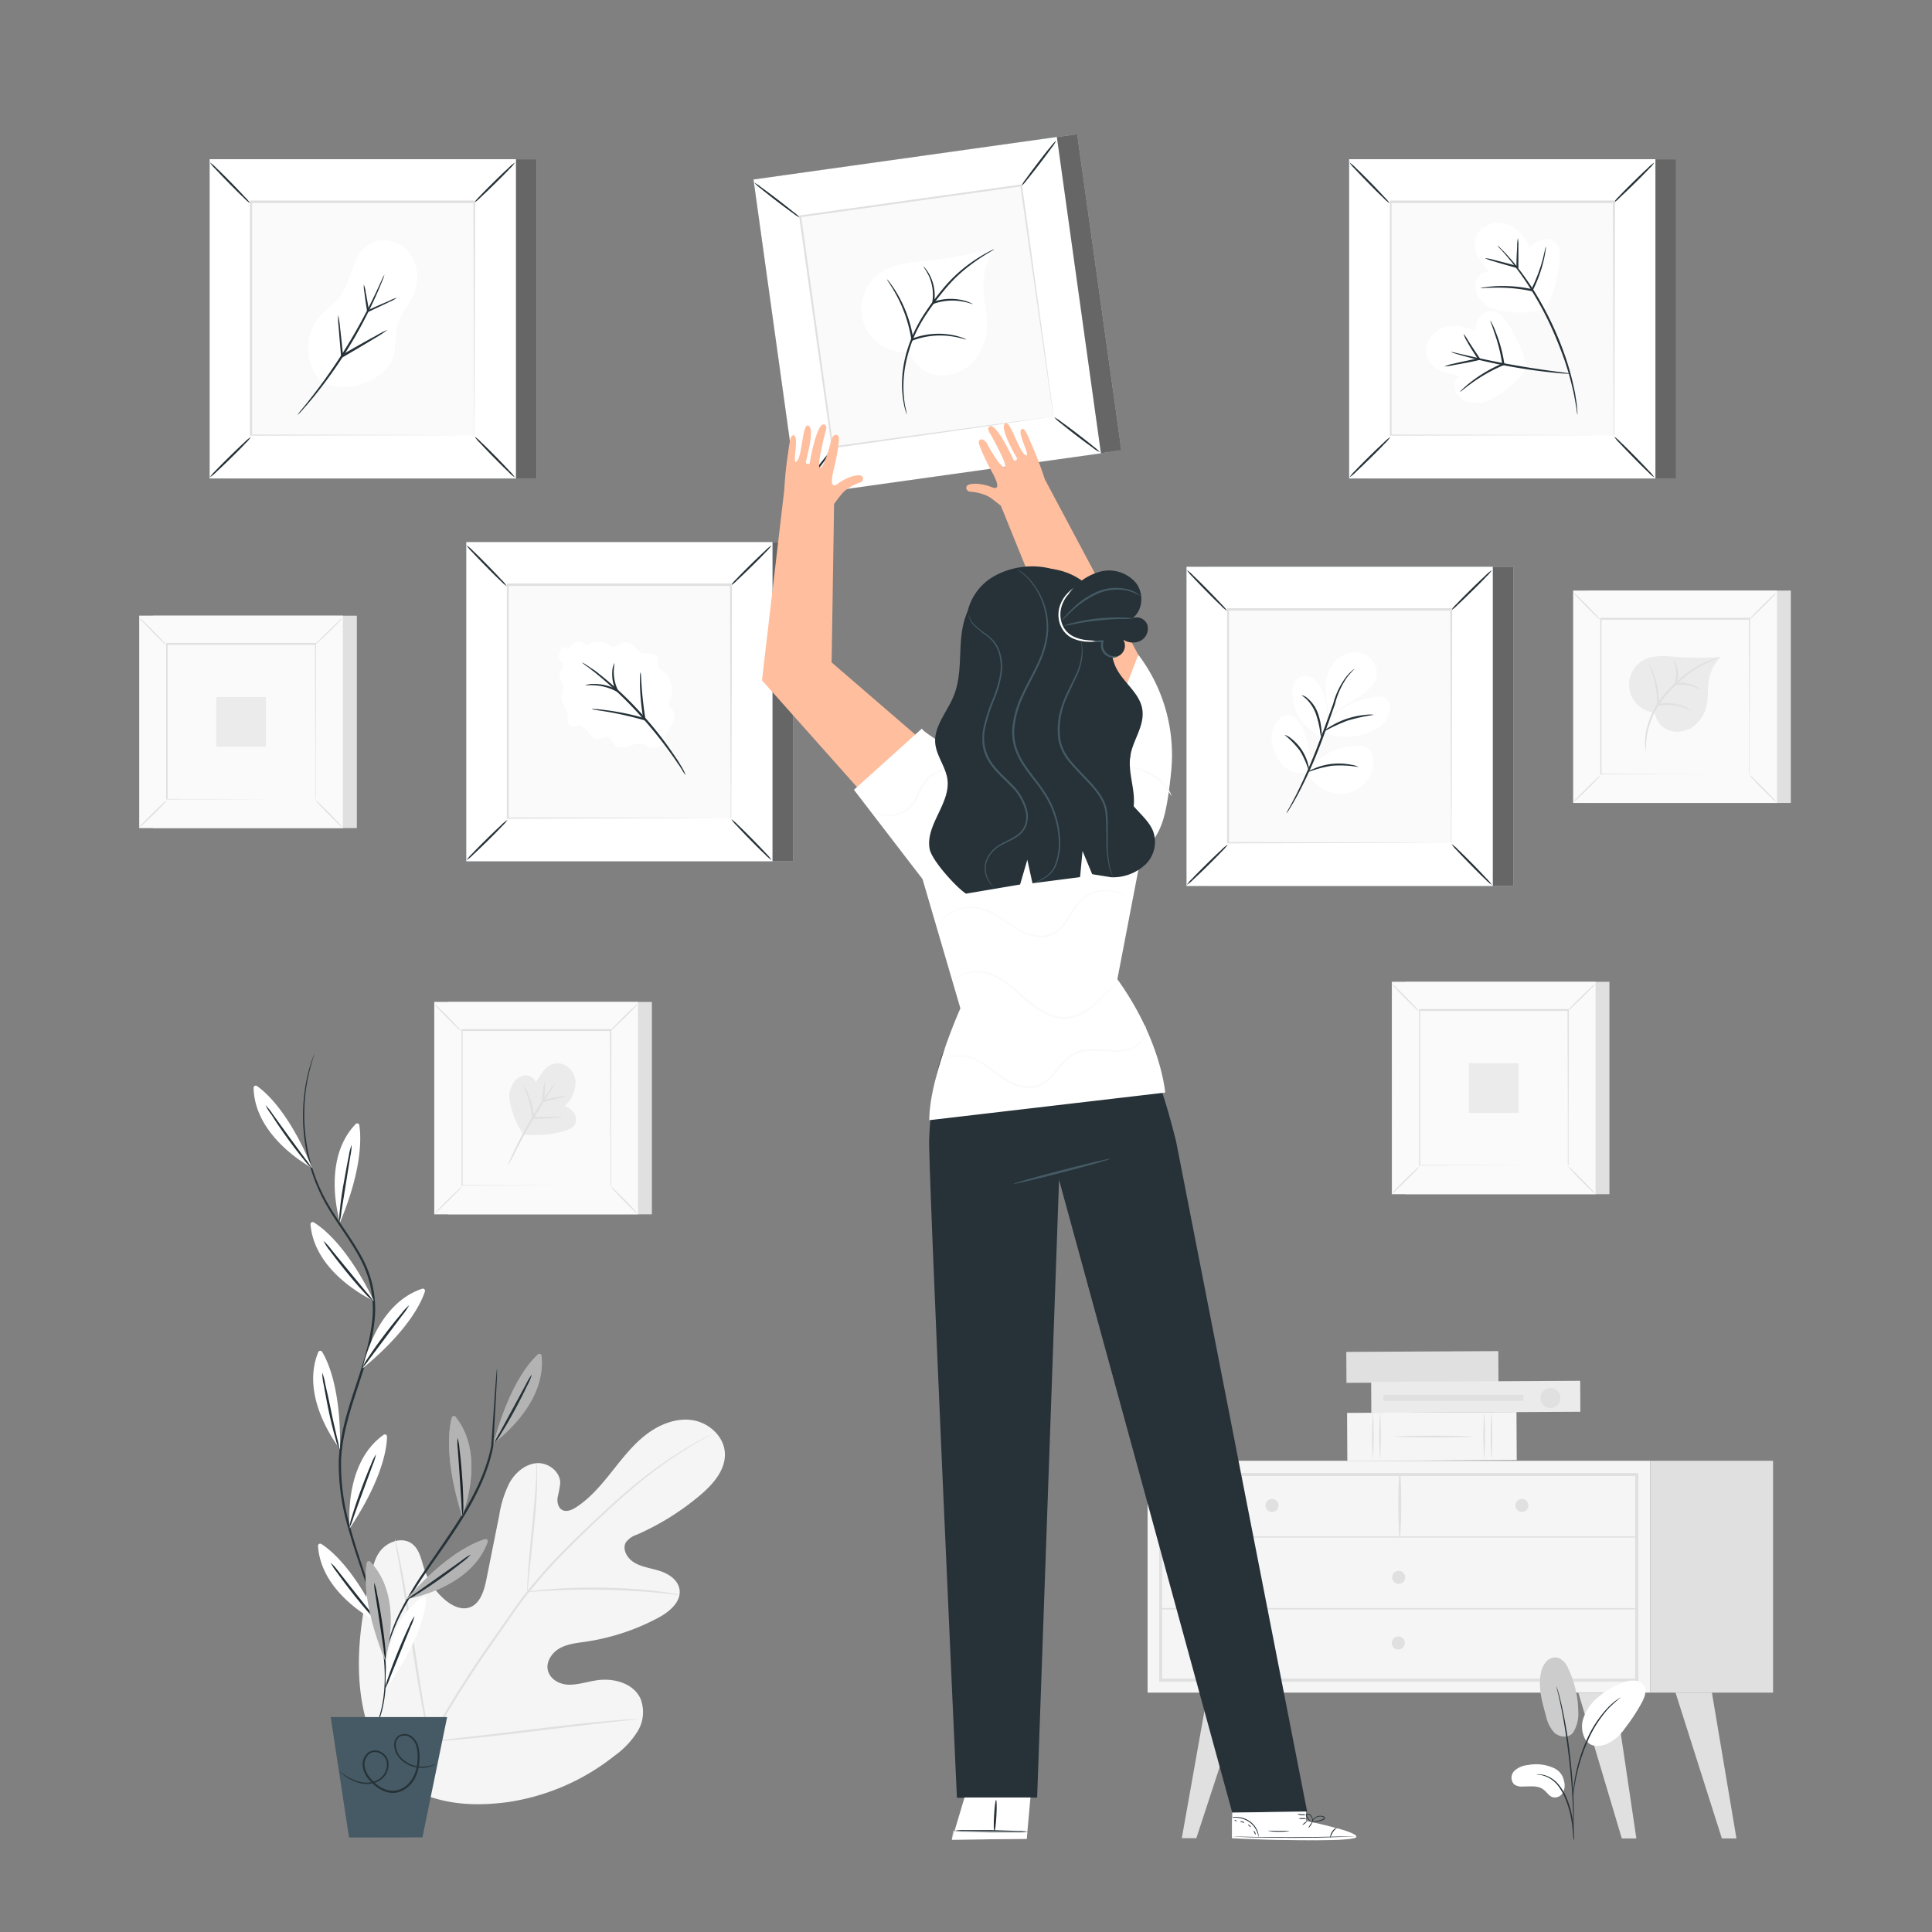 <svg xmlns="http://www.w3.org/2000/svg" viewBox="0 0 500 500"><rect x="0" y="0" width="500" height="500" fill="#808080" stroke="none"/><g id="freepik--background-complete--inject-2"><rect x="39.61" y="159.34" width="52.74" height="54.97" style="fill:#e0e0e0"></rect><rect x="36.03" y="159.34" width="52.74" height="54.97" style="fill:#fafafa"></rect><path d="M88.79,214.33H36v-55H88.79Zm-52.74,0h52.7V159.36H36.05Z" style="fill:#e0e0e0"></path><rect x="43.12" y="166.73" width="38.56" height="40.19" style="fill:#fafafa"></rect><path d="M43.12,207.19a5.83,5.83,0,0,1-.95,1.11c-.61.65-1.48,1.53-2.45,2.48s-1.86,1.81-2.52,2.41a6.41,6.41,0,0,1-1.11.93A6,6,0,0,1,37,213c.62-.65,1.49-1.53,2.46-2.49s1.87-1.81,2.52-2.42A6,6,0,0,1,43.12,207.19Z" style="fill:#e0e0e0"></path><path d="M81.68,207.09a6.35,6.35,0,0,1,1.11.95c.65.62,1.53,1.48,2.48,2.45s1.81,1.86,2.41,2.52a5.84,5.84,0,0,1,.93,1.12,6.42,6.42,0,0,1-1.1-.95c-.65-.62-1.53-1.48-2.49-2.46s-1.81-1.86-2.42-2.52A6,6,0,0,1,81.68,207.09Z" style="fill:#e0e0e0"></path><path d="M81.58,166.84a5.39,5.39,0,0,1,1-1.11c.61-.65,1.48-1.53,2.45-2.48s1.86-1.81,2.52-2.42a5.65,5.65,0,0,1,1.11-.92,6.42,6.42,0,0,1-1,1.1c-.61.65-1.48,1.53-2.45,2.49s-1.87,1.81-2.53,2.41A6.18,6.18,0,0,1,81.58,166.84Z" style="fill:#e0e0e0"></path><path d="M43,166.94a6.19,6.19,0,0,1-1.11-1c-.65-.61-1.53-1.48-2.48-2.45S37.62,161.67,37,161a5.52,5.52,0,0,1-.93-1.11,6.42,6.42,0,0,1,1.1.95c.65.61,1.53,1.48,2.49,2.45s1.81,1.87,2.41,2.53A6,6,0,0,1,43,166.94Z" style="fill:#e0e0e0"></path><path d="M81.58,206.92a.58.58,0,0,1,0-.19c0-.14,0-.32,0-.56,0-.51,0-1.23,0-2.17,0-1.91,0-4.68,0-8.2,0-7,0-17.06-.07-29.07l.14.15-38.44,0h0l.17-.17c0,14.75,0,28.55,0,40.19l-.15-.14,27.84.07,7.83,0,2.06,0h.73s-.06,0-.17,0h-.52l-2,0-7.79,0-27.94.08H43v-.15c0-11.64,0-25.44,0-40.19v-.17h.18l38.44,0h.15v.15c0,12.05,0,22.11-.07,29.17,0,3.5,0,6.26,0,8.16,0,.93,0,1.64,0,2.14,0,.23,0,.41,0,.54Z" style="fill:#e0e0e0"></path><rect x="55.97" y="180.39" width="12.87" height="12.87" style="fill:#ebebeb"></rect><rect x="363.78" y="254.09" width="52.74" height="54.97" style="fill:#e0e0e0"></rect><rect x="360.21" y="254.09" width="52.74" height="54.97" style="fill:#fafafa"></rect><path d="M413,309.08H360.19v-55H413Zm-52.74,0h52.71V254.11H360.22Z" style="fill:#e0e0e0"></path><rect x="367.3" y="261.48" width="38.56" height="40.19" style="fill:#fafafa"></rect><path d="M367.3,301.94a6.35,6.35,0,0,1-.95,1.11c-.62.65-1.49,1.53-2.46,2.48s-1.86,1.81-2.51,2.41a6.22,6.22,0,0,1-1.12.93,6.42,6.42,0,0,1,.95-1.1c.61-.65,1.48-1.53,2.45-2.49s1.87-1.81,2.53-2.42A6.59,6.59,0,0,1,367.3,301.94Z" style="fill:#e0e0e0"></path><path d="M405.85,301.84a6.35,6.35,0,0,1,1.11,1c.65.62,1.53,1.49,2.49,2.46s1.8,1.86,2.41,2.51a5.85,5.85,0,0,1,.92,1.12,6.42,6.42,0,0,1-1.1-.95c-.65-.61-1.53-1.48-2.49-2.45s-1.81-1.87-2.41-2.53A6.41,6.41,0,0,1,405.85,301.84Z" style="fill:#e0e0e0"></path><path d="M405.75,261.59a5.83,5.83,0,0,1,.95-1.11c.62-.65,1.48-1.53,2.45-2.48s1.86-1.81,2.52-2.41a5.87,5.87,0,0,1,1.11-.93,6,6,0,0,1-.94,1.1c-.62.65-1.48,1.53-2.46,2.49s-1.86,1.81-2.52,2.41A6.41,6.41,0,0,1,405.75,261.59Z" style="fill:#e0e0e0"></path><path d="M367.19,261.69a7.06,7.06,0,0,1-1.1-.95c-.65-.62-1.53-1.49-2.49-2.46s-1.81-1.86-2.41-2.51a6.82,6.82,0,0,1-.93-1.12,6.42,6.42,0,0,1,1.1.95c.65.61,1.53,1.48,2.49,2.45s1.81,1.87,2.42,2.53A6,6,0,0,1,367.19,261.69Z" style="fill:#e0e0e0"></path><path d="M405.75,301.67a1.31,1.31,0,0,1,0-.19c0-.14,0-.32,0-.56,0-.51,0-1.23,0-2.17,0-1.91,0-4.68,0-8.19,0-7-.05-17.07-.08-29.08l.15.15-38.45,0h0l.17-.17c0,14.75,0,28.55,0,40.19l-.14-.14,27.84.07,7.82,0,2.07,0h0l-2,0-7.79,0-27.93.07h-.15v-.15c0-11.64,0-25.44,0-40.19v-.17h.17l38.45,0h.15v.15c0,12-.06,22.11-.08,29.17,0,3.5,0,6.26,0,8.16,0,.93,0,1.64,0,2.14,0,.23,0,.41,0,.55S405.75,301.68,405.75,301.67Z" style="fill:#e0e0e0"></path><rect x="380.14" y="275.14" width="12.87" height="12.87" style="fill:#ebebeb"></rect><rect x="115.97" y="259.3" width="52.74" height="54.97" style="fill:#e0e0e0"></rect><rect x="112.4" y="259.3" width="52.74" height="54.97" style="fill:#fafafa"></rect><path d="M165.15,314.28H112.38v-55h52.77Zm-52.73,0h52.7V259.31h-52.7Z" style="fill:#e0e0e0"></path><rect x="119.42" y="266.69" width="38.56" height="40.19" style="fill:#fafafa"></rect><path d="M119.49,307.15a7.06,7.06,0,0,1-.95,1.1c-.62.65-1.48,1.53-2.45,2.49s-1.87,1.8-2.52,2.41a6.36,6.36,0,0,1-1.12.93,5.83,5.83,0,0,1,1-1.11c.61-.65,1.48-1.53,2.46-2.49s1.86-1.81,2.52-2.41A5.53,5.53,0,0,1,119.49,307.15Z" style="fill:#e0e0e0"></path><path d="M158.05,307.05a6.42,6.42,0,0,1,1.1.95c.65.61,1.53,1.48,2.49,2.45s1.8,1.86,2.41,2.52a7.06,7.06,0,0,1,.93,1.11,5.51,5.51,0,0,1-1.11-.94c-.65-.62-1.53-1.49-2.49-2.46s-1.81-1.87-2.41-2.52A5.53,5.53,0,0,1,158.05,307.05Z" style="fill:#e0e0e0"></path><path d="M157.94,266.79a7.06,7.06,0,0,1,.95-1.1c.62-.65,1.48-1.53,2.45-2.49s1.86-1.81,2.52-2.41a6.36,6.36,0,0,1,1.12-.93A6,6,0,0,1,164,261c-.62.65-1.48,1.54-2.46,2.49s-1.86,1.81-2.52,2.42A6,6,0,0,1,157.94,266.79Z" style="fill:#e0e0e0"></path><path d="M119.38,266.89a6.42,6.42,0,0,1-1.1-.95c-.65-.62-1.53-1.48-2.49-2.45s-1.81-1.86-2.41-2.52a7.06,7.06,0,0,1-.93-1.11,5.66,5.66,0,0,1,1.1.94c.65.62,1.54,1.49,2.49,2.46s1.81,1.86,2.42,2.52A6,6,0,0,1,119.38,266.89Z" style="fill:#e0e0e0"></path><path d="M157.94,306.88a1.57,1.57,0,0,1,0-.2c0-.13,0-.32,0-.56,0-.5,0-1.23,0-2.17,0-1.9,0-4.67,0-8.19,0-7-.05-17.07-.08-29.07l.15.14-38.45,0h0l.17-.17c0,14.75,0,28.55,0,40.19l-.14-.15,27.84.08,7.82,0,2.07,0h0l-2,0-7.79,0-27.93.07h-.15v-.14c0-11.64,0-25.44,0-40.19v-.18h.17l38.45,0h.15v.15c0,12-.06,22.1-.08,29.17,0,3.5,0,6.26,0,8.15,0,.93,0,1.65,0,2.14,0,.24,0,.42,0,.55A1.23,1.23,0,0,1,157.94,306.88Z" style="fill:#e0e0e0"></path><path d="M135.51,293.6a28.48,28.48,0,0,0,10.24-.79c1.25-.33,2.62-.86,3.14-2a3,3,0,0,0-.39-2.82,5.57,5.57,0,0,0-2.35-1.79,8,8,0,0,0,2.79-6.6c-.31-2.46-2.6-4.7-5.06-4.39s-4,2.75-5.21,4.93a2.75,2.75,0,0,0-3-1.79,4.1,4.1,0,0,0-2.93,2.13,5.87,5.87,0,0,0-.91,3.62,21.39,21.39,0,0,0,3.64,9.54" style="fill:#ebebeb"></path><path d="M131.49,301.52a3.45,3.45,0,0,1,.32-.93c.24-.58.61-1.41,1.09-2.43.95-2,2.36-4.81,4.07-7.79s3.4-5.58,4.68-7.43c.64-.92,1.18-1.66,1.56-2.16s.61-.77.64-.74a30.68,30.68,0,0,1-1.89,3.1c-1.2,1.9-2.83,4.53-4.54,7.49s-3.16,5.7-4.19,7.69A30.92,30.92,0,0,1,131.49,301.52Z" style="fill:#e0e0e0"></path><path d="M145.51,289c0,.16-3.35.58-7.64.56h-.24l0-.25c0-.16,0-.34,0-.52a18.38,18.38,0,0,0-1.29-5.54,11.49,11.49,0,0,1-.76-2.28,9.82,9.82,0,0,1,1.1,2.14,15.78,15.78,0,0,1,1.47,5.64c0,.18,0,.37,0,.54l-.26-.25c2.13,0,4,0,5.41-.05A12.33,12.33,0,0,1,145.51,289Z" style="fill:#e0e0e0"></path><path d="M146.47,283.74c0,.12-2.46.59-5.49,1.4l-.37.09-.36.09,0-.36a27.69,27.69,0,0,1,.78-5.23,28.57,28.57,0,0,1-.27,5.28l-.32-.28.38-.09a37.7,37.7,0,0,1,3.93-.83A4.5,4.5,0,0,1,146.47,283.74Z" style="fill:#e0e0e0"></path><rect x="410.72" y="152.84" width="52.74" height="54.97" style="fill:#e0e0e0"></rect><rect x="407.15" y="152.84" width="52.74" height="54.97" style="fill:#fafafa"></rect><path d="M459.9,207.83H407.13v-55H459.9Zm-52.74,0h52.71V152.85H407.16Z" style="fill:#e0e0e0"></path><rect x="414.24" y="160.23" width="38.56" height="40.19" style="fill:#fafafa"></rect><path d="M414.24,200.69a6.85,6.85,0,0,1-1,1.1c-.61.65-1.48,1.53-2.45,2.49s-1.86,1.8-2.52,2.41a6.56,6.56,0,0,1-1.11.93,5.63,5.63,0,0,1,.95-1.1c.61-.65,1.48-1.54,2.45-2.49s1.87-1.82,2.53-2.42A5.65,5.65,0,0,1,414.24,200.69Z" style="fill:#e0e0e0"></path><path d="M452.79,200.59a5.83,5.83,0,0,1,1.11.95c.65.62,1.53,1.48,2.48,2.45s1.81,1.86,2.42,2.52a6,6,0,0,1,.92,1.11,6,6,0,0,1-1.1-.94c-.65-.62-1.53-1.49-2.49-2.46s-1.81-1.87-2.41-2.52A6.41,6.41,0,0,1,452.79,200.59Z" style="fill:#e0e0e0"></path><path d="M452.69,160.33a6.42,6.42,0,0,1,.95-1.1c.62-.65,1.48-1.53,2.45-2.49s1.86-1.8,2.52-2.41a7.06,7.06,0,0,1,1.11-.93,5.51,5.51,0,0,1-.94,1.11c-.62.64-1.49,1.53-2.46,2.48s-1.86,1.82-2.52,2.42A6,6,0,0,1,452.69,160.33Z" style="fill:#e0e0e0"></path><path d="M414.13,160.43a5.83,5.83,0,0,1-1.11-1c-.65-.61-1.52-1.48-2.48-2.45s-1.81-1.86-2.41-2.52a6.41,6.41,0,0,1-.93-1.11,6,6,0,0,1,1.1.94c.65.62,1.53,1.49,2.49,2.46s1.81,1.87,2.42,2.52A6,6,0,0,1,414.13,160.43Z" style="fill:#e0e0e0"></path><path d="M452.69,200.42a1.57,1.57,0,0,1,0-.2c0-.13,0-.32,0-.56,0-.5,0-1.23,0-2.17,0-1.9,0-4.67,0-8.19,0-7-.05-17.07-.08-29.07l.15.15-38.45,0h0l.17-.17c0,14.75,0,28.55,0,40.19l-.14-.15,27.84.08,7.82,0H450l-7.79,0-27.93.08h-.15v-.15c0-11.64,0-25.44,0-40.19v-.17h.17l38.45,0h.15v.15c0,12-.06,22.1-.08,29.17,0,3.5,0,6.26,0,8.15,0,.93,0,1.65,0,2.15,0,.23,0,.41,0,.54S452.69,200.42,452.69,200.42Z" style="fill:#e0e0e0"></path><path d="M427.73,184.34a7.23,7.23,0,0,1-2.06-13.65c2.53-1.23,5.49-.89,8.28-.68a72.89,72.89,0,0,0,11.35,0,11,11,0,0,0-2.95,5.51c-.46,2.28-.19,4.66-.66,6.93a9.11,9.11,0,0,1-3.52,5.62,6.92,6.92,0,0,1-6.46.86,5.58,5.58,0,0,1-3.46-5.33" style="fill:#ebebeb"></path><path d="M445.14,170.13c0,.1-1.78.62-4.46,2A25.53,25.53,0,0,0,436.3,175a50,50,0,0,0-4.69,4.43,22,22,0,0,0-5.28,10.25,28,28,0,0,0-.39,4.83,5.09,5.09,0,0,1-.18-1.3,15.62,15.62,0,0,1,.2-3.6,21.42,21.42,0,0,1,5.27-10.53,44,44,0,0,1,4.77-4.45,23.93,23.93,0,0,1,4.52-2.84,26.91,26.91,0,0,1,3.34-1.32A6.3,6.3,0,0,1,445.14,170.13Z" style="fill:#e0e0e0"></path><path d="M437.88,184c0,.08-.9-.46-2.45-.95a13.12,13.12,0,0,0-6.3-.39l-.31.05v-.32c0-.28,0-.58,0-.89a23.22,23.22,0,0,0-1.13-6.91c-.55-1.72-1-2.73-1-2.77s.19.22.44.67a16.44,16.44,0,0,1,.88,2,20.68,20.68,0,0,1,1.3,7c0,.31,0,.62,0,.91l-.31-.26a12.27,12.27,0,0,1,6.51.57,11,11,0,0,1,1.77.85C437.7,183.85,437.9,184,437.88,184Z" style="fill:#e0e0e0"></path><path d="M440,178.43c-.05.07-.67-.33-1.78-.71a9.4,9.4,0,0,0-4.47-.41l-.15,0-.44.07.16-.42a7.74,7.74,0,0,0,.29-4.34c-.24-1.12-.6-1.75-.52-1.79a3.7,3.7,0,0,1,.87,1.69,7.21,7.21,0,0,1-.16,4.63l-.29-.35.16,0a8.66,8.66,0,0,1,4.69.59A4,4,0,0,1,440,178.43Z" style="fill:#e0e0e0"></path><rect x="296.99" y="378.05" width="130.1" height="60" style="fill:#f5f5f5"></rect><path d="M424,435.22H300v-54H424Zm-123.22-.81H423.19V382H300.78Z" style="fill:#e0e0e0"></path><rect x="427.09" y="378.05" width="31.78" height="60" style="fill:#e0e0e0"></rect><path d="M300.37,397.92H423.59a.16.16,0,0,0,0-.32H300.37a.16.16,0,0,0,0,.32Z" style="fill:#e0e0e0"></path><path d="M362.38,397.76a136.38,136.38,0,0,0,.05-16.3.17.17,0,0,0-.34,0,136.38,136.38,0,0,0,.05,16.3.12.12,0,0,0,.24,0Z" style="fill:#e0e0e0"></path><path d="M395.55,389.61a1.68,1.68,0,1,1-1.68-1.68A1.68,1.68,0,0,1,395.55,389.61Z" style="fill:#e0e0e0"></path><path d="M330.88,389.61a1.68,1.68,0,1,1-1.67-1.68A1.68,1.68,0,0,1,330.88,389.61Z" style="fill:#e0e0e0"></path><path d="M363.66,408.22a1.68,1.68,0,1,1-1.68-1.68A1.68,1.68,0,0,1,363.66,408.22Z" style="fill:#e0e0e0"></path><polygon points="312.55 438.05 305.85 475.72 309.61 475.72 321.96 438.05 312.55 438.05" style="fill:#e0e0e0"></polygon><polygon points="417.89 438.05 423.49 475.79 419.72 475.79 408.47 438.05 417.89 438.05" style="fill:#e0e0e0"></polygon><polygon points="443.04 438.05 449.39 475.79 445.62 475.79 433.62 438.05 443.04 438.05" style="fill:#e0e0e0"></polygon><path d="M363.55,425.2a1.68,1.68,0,1,1-1.68-1.68A1.68,1.68,0,0,1,363.55,425.2Z" style="fill:#e0e0e0"></path><path d="M300.37,416.5H423.59a.16.16,0,0,0,0-.32H300.37a.16.16,0,0,0,0,.32Z" style="fill:#e0e0e0"></path><rect x="364.13" y="334.12" width="8.01" height="39.34" transform="translate(719.97 -16.21) rotate(89.7)" style="fill:#e0e0e0"></rect><rect x="364.38" y="349.86" width="12.44" height="43.84" transform="translate(740.41 -0.78) rotate(89.7)" style="fill:#f5f5f5"></rect><path d="M384.11,377.8a88.18,88.18,0,0,1,0-12.45,92.37,92.37,0,0,1,0,12.45Z" style="fill:#e0e0e0"></path><path d="M386,377.8a88.18,88.18,0,0,1,0-12.45,92.37,92.37,0,0,1,0,12.45Z" style="fill:#e0e0e0"></path><path d="M355.3,377.8a92.37,92.37,0,0,1,0-12.45,88.18,88.18,0,0,1,0,12.45Z" style="fill:#e0e0e0"></path><path d="M357.15,377.8a88.18,88.18,0,0,1,0-12.45,92.37,92.37,0,0,1,0,12.45Z" style="fill:#e0e0e0"></path><path d="M361.17,371.77c0-.11,4.42-.21,9.87-.21s9.88.1,9.88.21-4.42.22-9.88.22S361.17,371.89,361.17,371.77Z" style="fill:#e0e0e0"></path><rect x="377.94" y="334.46" width="8.01" height="54.1" transform="translate(741.43 -22.34) rotate(89.7)" style="fill:#ebebeb"></rect><path d="M401.27,364.38a2.59,2.59,0,1,1,2.56-2.59A2.58,2.58,0,0,1,401.27,364.38Z" style="fill:#e0e0e0"></path><rect x="375.33" y="343.68" width="1.6" height="36.22" transform="translate(737.92 -14.35) rotate(90)" style="fill:#e0e0e0"></rect><path d="M103.73,461.46c-13-13.8-12.38-34.26-8.1-51.89.71-2.94,1-6.13,3-8.44s5.6-3.4,8-1.6c2,1.49,2.41,4.25,3.2,6.62a17.82,17.82,0,0,0,5.57,8.08c1.69,1.37,3.9,2.45,6,1.81,2.85-.88,3.89-4.35,4.48-7.3q1.65-8.25,3.31-16.5a28.21,28.21,0,0,1,2.71-8.57c1.5-2.6,4.06-4.78,7-5s6.09,2.14,6.09,5.14a29.51,29.51,0,0,1-.68,3.69c-.17,1.24.12,2.71,1.21,3.29s2.46,0,3.52-.68c3.65-2.34,6.51-5.75,9.23-9.16s5.4-6.93,8.84-9.6,7.78-4.45,12.05-3.82,8.23,4.18,8.44,8.54-3.09,8.09-6.43,10.91a67,67,0,0,1-16.4,10.21,5.58,5.58,0,0,0-2.81,2c-1,1.83.41,4.17,2.22,5.22,2,1.19,4.48,1.45,6.72,2.2s4.52,2.28,4.94,4.63c.58,3.26-2.6,5.9-5.5,7.45a57.64,57.64,0,0,1-18.68,6.17c-2.33.34-4.76.56-6.82,1.72s-3.67,3.6-3,5.89S145,436,147.34,436s4.65-.76,7-1.13c4.37-.68,9.54.68,11.41,4.72a9.52,9.52,0,0,1-.72,8.45,22.19,22.19,0,0,1-6,6.36,57.93,57.93,0,0,1-27.73,12c-10.07,1.31-19,.39-27.58-5" style="fill:#f5f5f5"></path><path d="M100.76,474.57a132.68,132.68,0,0,1,9.86-23.29A267.6,267.6,0,0,1,127,425q2.34-3.37,4.64-6.66c1.53-2.18,3.05-4.35,4.66-6.37a136.76,136.76,0,0,1,9.95-11.11c3.34-3.38,6.62-6.47,9.72-9.33s6-5.47,8.83-7.73a107.69,107.69,0,0,1,13.91-9.7c1.73-1,3.09-1.75,4-2.24l1.07-.55a1.92,1.92,0,0,1,.37-.17l-.35.22-1,.6c-.92.52-2.26,1.29-4,2.33A113.57,113.57,0,0,0,165,384.12c-2.76,2.28-5.68,4.9-8.76,7.77s-6.35,6-9.67,9.35a135.53,135.53,0,0,0-9.88,11.09c-1.61,2-3.11,4.16-4.64,6.35l-4.64,6.66a279.2,279.2,0,0,0-16.39,26.18,134.87,134.87,0,0,0-9.92,23.17" style="fill:#e0e0e0"></path><path d="M136.46,412a7.11,7.11,0,0,1,0-1.32c0-.84.07-2.07.17-3.58.19-3,.6-7.18,1.06-11.77s.82-8.75,1-11.76c.08-1.51.13-2.73.15-3.57a5.62,5.62,0,0,1,.11-1.32A7.44,7.44,0,0,1,139,380c0,.84.05,2.07,0,3.58,0,3-.33,7.21-.79,11.8s-.9,8.62-1.23,11.75c-.14,1.42-.25,2.61-.35,3.56A5.61,5.61,0,0,1,136.46,412Z" style="fill:#e0e0e0"></path><path d="M175.82,412.78a10.3,10.3,0,0,1-1.55-.14c-1-.11-2.42-.29-4.19-.44-3.55-.35-8.47-.65-13.91-.75s-10.37,0-13.93.23c-1.79.09-3.23.19-4.22.26a8.75,8.75,0,0,1-1.56.06,7.69,7.69,0,0,1,1.54-.27c1-.14,2.43-.31,4.21-.44,3.57-.3,8.51-.49,14-.4a136,136,0,0,1,13.94.91c1.77.21,3.2.45,4.19.63A8,8,0,0,1,175.82,412.78Z" style="fill:#e0e0e0"></path><path d="M111.23,450.68a1.82,1.82,0,0,1-.17-.52q-.15-.6-.36-1.5c-.31-1.31-.71-3.22-1.17-5.58-.93-4.72-2-11.27-3.1-18.53s-2.1-13.82-2.93-18.55c-.41-2.3-.75-4.19-1-5.6-.1-.61-.19-1.12-.26-1.53a2,2,0,0,1,0-.54,2.09,2.09,0,0,1,.16.52q.15.6.36,1.5c.31,1.31.71,3.22,1.18,5.58.92,4.72,2,11.27,3.09,18.53s2.11,13.82,2.93,18.55l1,5.6c.1.61.19,1.12.26,1.53A1.84,1.84,0,0,1,111.23,450.68Z" style="fill:#e0e0e0"></path><path d="M164.94,444.89a1.83,1.83,0,0,1-.54.11l-1.56.18-5.76.63c-4.86.54-11.56,1.35-19,2.25s-14.13,1.66-19,2.1c-2.43.21-4.4.37-5.77.45l-1.57.08a.28.28,0,1,1,0-.11l1.56-.19,5.76-.63c4.85-.53,11.56-1.34,19-2.25s14.12-1.66,19-2.09c2.44-.22,4.41-.37,5.78-.45l1.57-.09A2.9,2.9,0,0,1,164.94,444.89Z" style="fill:#e0e0e0"></path></g><g id="freepik--Collection--inject-2"><rect x="126.05" y="140.3" width="79.23" height="82.59" style="fill:#FFFFFF"></rect><g style="opacity:0.6"><rect x="126.05" y="140.3" width="79.23" height="82.59"></rect></g><rect x="120.68" y="140.3" width="79.23" height="82.59" style="fill:#455a64"></rect><path d="M199.93,222.92H120.66V140.28h79.27Z" style="fill:#FFFFFF"></path><rect x="131.33" y="151.4" width="57.93" height="60.38" style="fill:#fafafa"></rect><path d="M131.33,212.19a9,9,0,0,1-1.43,1.66c-.92,1-2.22,2.3-3.68,3.74s-2.8,2.71-3.79,3.62a8.74,8.74,0,0,1-1.67,1.39,9.28,9.28,0,0,1,1.42-1.65c.93-1,2.23-2.3,3.69-3.74s2.81-2.72,3.79-3.63A9.53,9.53,0,0,1,131.33,212.19Z" style="fill:#263238"></path><path d="M189.26,212a10.57,10.57,0,0,1,1.66,1.43c1,.93,2.3,2.23,3.73,3.68s2.72,2.8,3.63,3.79a9.68,9.68,0,0,1,1.39,1.67,9,9,0,0,1-1.66-1.42c-1-.92-2.3-2.23-3.74-3.69s-2.72-2.8-3.62-3.79A8.61,8.61,0,0,1,189.26,212Z" style="fill:#263238"></path><path d="M189.1,151.57a8.78,8.78,0,0,1,1.43-1.67c.92-1,2.22-2.29,3.68-3.73s2.8-2.71,3.79-3.62a9.09,9.09,0,0,1,1.67-1.4,9.51,9.51,0,0,1-1.42,1.66c-.93,1-2.23,2.3-3.69,3.74s-2.81,2.72-3.79,3.63A9.11,9.11,0,0,1,189.1,151.57Z" style="fill:#263238"></path><path d="M131.17,151.71a9.35,9.35,0,0,1-1.66-1.43c-1-.92-2.3-2.22-3.73-3.68s-2.72-2.79-3.63-3.78a9.48,9.48,0,0,1-1.39-1.68,9.35,9.35,0,0,1,1.66,1.43c1,.92,2.3,2.22,3.74,3.69s2.72,2.8,3.62,3.79A9.16,9.16,0,0,1,131.17,151.71Z" style="fill:#263238"></path><path d="M189.1,211.79s0-.1,0-.29,0-.49,0-.85c0-.75,0-1.84,0-3.26,0-2.86,0-7-.06-12.3,0-10.58-.07-25.65-.11-43.69l.22.23-57.76,0h0l.26-.26c0,22.17,0,42.9,0,60.39l-.22-.22,41.83.11,11.75.06,3.11,0,.8,0h-.76l-3.06,0-11.7.06-42,.11h-.22v-.22c0-17.49,0-38.22,0-60.39v-.25h.27l57.76,0h.22v.22c0,18.1-.08,33.22-.11,43.83,0,5.26-.05,9.41-.06,12.26,0,1.39,0,2.47,0,3.21,0,.35,0,.62,0,.82S189.1,211.79,189.1,211.79Z" style="fill:#e0e0e0"></path><path d="M145.32,167.65c-.49,1-1,2.32-.34,3.28.28.42.76.75.81,1.25.08.67-.63,1.15-.89,1.77-.55,1.29.93,2.6.94,4a16.48,16.48,0,0,1-.54,2.26c-.2,1.7,1.29,3.13,1.56,4.81.1.62,0,1.25.17,1.85a1.5,1.5,0,0,0,1.22,1.24,6,6,0,0,0,1.28-.36c2.12-.43,2.92,3.5,5.08,3.48.84,0,1.61-.67,2.44-.51,1.07.2,1.42,1.58,2.28,2.26,2,1.64,5.18-1.42,7.54-.29.4.19.73.49,1.14.67,1.34.63,2.89-.18,4.15-1-.5-1.42.46-2.9,1.29-4.16s1.59-2.94.74-4.19c-.35-.51-.94-.88-1.08-1.48a2.84,2.84,0,0,1,.36-1.66,6.46,6.46,0,0,0-2-7.3,3.13,3.13,0,0,1-1.1-1.1c-.31-.71.08-1.57-.2-2.3-.65-1.67-3.45-.53-4.88-1.62a7.81,7.81,0,0,1-1.07-1.28,3.25,3.25,0,0,0-4.17-.51,2.73,2.73,0,0,1-1.2.68,2.44,2.44,0,0,1-1.46-.66,4.61,4.61,0,0,0-4.42-.32,2.12,2.12,0,0,1-1.06.35c-.46,0-.81-.39-1.22-.58-1.35-.62-2.78.64-3.73,1.79-.13-1-1-.25-1.62-.42" style="fill:#FFFFFF"></path><path d="M177.45,200.63a9.05,9.05,0,0,1-.88-1.29c-.27-.43-.61-1-1-1.54s-.85-1.27-1.38-2a111.8,111.8,0,0,0-8.84-11,103.17,103.17,0,0,0-10.15-9.74c-.69-.59-1.33-1.1-1.9-1.53s-1-.82-1.46-1.11a8.92,8.92,0,0,1-1.23-1,9.05,9.05,0,0,1,1.35.81c.43.27.93.63,1.52,1s1.24.9,1.95,1.47a86.92,86.92,0,0,1,10.3,9.68,93.15,93.15,0,0,1,8.76,11.09c.51.75,1,1.44,1.32,2s.7,1.14.94,1.59A9.55,9.55,0,0,1,177.45,200.63Z" style="fill:#263238"></path><path d="M165.78,174c.07,0,.12,1.34.27,3.53s.45,5.22,1,8.57l.07.4-.4-.11-.83-.23a88.82,88.82,0,0,0-9-2c-2.33-.38-3.78-.56-3.77-.64a3.42,3.42,0,0,1,1,0c.66,0,1.62.13,2.79.28a64.21,64.21,0,0,1,9.08,1.83l.83.23-.32.3a62.34,62.34,0,0,1-.87-8.64c0-1.1,0-2,0-2.6A3,3,0,0,1,165.78,174Z" style="fill:#263238"></path><path d="M159,171.62c.08,0-.12.8-.15,2.09a10.85,10.85,0,0,0,1.08,4.91l.34.7-.7-.36-.53-.27a14,14,0,0,0-5.3-1.34c-1.41-.07-2.29.05-2.3,0a5.74,5.74,0,0,1,2.31-.34,12.5,12.5,0,0,1,5.51,1.24l.56.29-.36.34a9.94,9.94,0,0,1-1-5.15A4.83,4.83,0,0,1,159,171.62Z" style="fill:#263238"></path><rect x="205.64" y="39.85" width="79.23" height="82.59" transform="translate(-8.87 34.72) rotate(-7.96)" style="fill:#FFFFFF"></rect><g style="opacity:0.6"><rect x="205.64" y="39.85" width="79.23" height="82.59" transform="translate(-8.87 34.72) rotate(-7.96)"></rect></g><rect x="200.33" y="40.59" width="79.23" height="82.59" transform="translate(-9.02 34) rotate(-7.96)" style="fill:#455a64"></rect><path d="M284.92,117.32l-78.52,11L195,46.45l78.51-11Z" style="fill:#FFFFFF"></path><rect x="210.98" y="51.69" width="57.93" height="60.38" transform="translate(-9.02 34) rotate(-7.96)" style="fill:#fafafa"></rect><path d="M215.49,116.19A9.07,9.07,0,0,1,214.3,118c-.78,1.1-1.88,2.59-3.13,4.21s-2.39,3.08-3.24,4.11a8.68,8.68,0,0,1-1.47,1.61,9.74,9.74,0,0,1,1.18-1.83c.78-1.1,1.89-2.59,3.14-4.22s2.4-3.08,3.25-4.11A8.89,8.89,0,0,1,215.49,116.19Z" style="fill:#263238"></path><path d="M272.84,108a8.7,8.7,0,0,1,1.84,1.18c1.1.78,2.59,1.89,4.21,3.13s3.08,2.4,4.11,3.25a8.89,8.89,0,0,1,1.61,1.46,8.75,8.75,0,0,1-1.83-1.17c-1.1-.79-2.59-1.89-4.22-3.14s-3.08-2.4-4.12-3.25A9.49,9.49,0,0,1,272.84,108Z" style="fill:#263238"></path><path d="M264.31,48.15a10.45,10.45,0,0,1,1.19-1.84c.78-1.09,1.88-2.58,3.13-4.21S271,39,271.88,38a9.37,9.37,0,0,1,1.46-1.61,9.33,9.33,0,0,1-1.18,1.84c-.78,1.09-1.89,2.58-3.14,4.21s-2.4,3.08-3.25,4.12A8.17,8.17,0,0,1,264.31,48.15Z" style="fill:#263238"></path><path d="M207,56.32a10,10,0,0,1-1.84-1.19c-1.1-.78-2.58-1.88-4.21-3.13s-3.07-2.39-4.11-3.24a9.62,9.62,0,0,1-1.61-1.47A9.13,9.13,0,0,1,197,48.47c1.1.78,2.59,1.89,4.22,3.14s3.08,2.4,4.12,3.25A9,9,0,0,1,207,56.32Z" style="fill:#263238"></path><path d="M272.65,107.8a1.38,1.38,0,0,1-.06-.29l-.12-.83c-.12-.75-.28-1.83-.48-3.23-.41-2.83-1-7-1.76-12.18-1.49-10.47-3.62-25.38-6.16-43.24l.25.19-57.2,8h0l.22-.29c3.06,22,5.91,42.49,8.32,59.81l-.25-.19,41.45-5.67,11.64-1.57,3.08-.41.8-.1a1.17,1.17,0,0,1,.28,0l-.25,0c-.19,0-.45.06-.77.12l-3,.44L257,110.09,215.46,116l-.21,0,0-.22C212.79,98.51,209.9,78,206.82,56l0-.26.25,0h0l57.21-8,.22,0,0,.22C267,65.89,269,80.87,270.46,91.38c.71,5.22,1.26,9.33,1.64,12.15.18,1.38.32,2.45.42,3.19.05.34.08.61.1.81Z" style="fill:#e0e0e0"></path><path d="M234.56,91.17a11.27,11.27,0,0,1-7-20.37c3.53-2.58,8.17-2.89,12.52-3.36a113.22,113.22,0,0,0,17.4-3.25,17.14,17.14,0,0,0-3,9.28c-.07,3.63,1,7.2.92,10.82a14.19,14.19,0,0,1-3.83,9.6A10.75,10.75,0,0,1,241.94,97a8.68,8.68,0,0,1-6.8-7.2" style="fill:#FFFFFF"></path><path d="M257.3,64.51a2,2,0,0,1-.44.3l-1.3.78A50.8,50.8,0,0,0,251,68.7a38.3,38.3,0,0,0-6,5.65,72.89,72.89,0,0,0-6,8.11,40,40,0,0,0-2.42,4.61A36.37,36.37,0,0,0,235,91.64a31,31,0,0,0-1.19,8.1,28.69,28.69,0,0,0,.47,5.51,17.75,17.75,0,0,1,.39,2,2,2,0,0,1-.18-.5c-.1-.33-.27-.82-.41-1.46a25.57,25.57,0,0,1-.64-5.56,30.39,30.39,0,0,1,1.09-8.23,37.26,37.26,0,0,1,1.62-4.64,41.85,41.85,0,0,1,2.44-4.68A70.9,70.9,0,0,1,244.64,74a37.39,37.39,0,0,1,6.09-5.62,41.84,41.84,0,0,1,4.73-3c.58-.32,1-.54,1.35-.7A1.92,1.92,0,0,1,257.3,64.51Z" style="fill:#263238"></path><path d="M250.06,87.87c0,.1-1.49-.52-4-.86a20.14,20.14,0,0,0-9.85,1.11l-.29.11-.05-.31c-.08-.44-.15-.91-.25-1.38a35.79,35.79,0,0,0-3.71-10.31c-1.36-2.48-2.43-3.87-2.36-3.93a5.24,5.24,0,0,1,.81.94,30,30,0,0,1,1.87,2.81,33.33,33.33,0,0,1,3.91,10.39c.1.48.16,1,.24,1.4l-.35-.2a19.4,19.4,0,0,1,10.09-1,16.84,16.84,0,0,1,2.94.76A4.13,4.13,0,0,1,250.06,87.87Z" style="fill:#263238"></path><path d="M251.72,78.68c0,.08-1.09-.4-2.9-.7a14.5,14.5,0,0,0-7,.58l-.22.08-.43.15.08-.44a11.8,11.8,0,0,0-.81-6.82C239.67,69.89,238.92,69,239,69s.23.17.56.56a10.12,10.12,0,0,1,1.16,1.84,11.41,11.41,0,0,1,1,7.06l-.35-.29.23-.08a13.64,13.64,0,0,1,7.28-.45,10.6,10.6,0,0,1,2.13.67C251.49,78.5,251.74,78.65,251.72,78.68Z" style="fill:#263238"></path><rect x="312.45" y="146.69" width="79.23" height="82.59" style="fill:#FFFFFF"></rect><g style="opacity:0.6"><rect x="312.45" y="146.69" width="79.23" height="82.59"></rect></g><rect x="307.09" y="146.69" width="79.23" height="82.59" style="fill:#455a64"></rect><path d="M386.34,229.31H307.06V146.67h79.28Z" style="fill:#FFFFFF"></path><rect x="317.74" y="157.79" width="57.93" height="60.38" style="fill:#fafafa"></rect><path d="M317.74,218.58a10.06,10.06,0,0,1-1.43,1.66c-.93,1-2.23,2.3-3.68,3.74s-2.8,2.71-3.79,3.62a9.11,9.11,0,0,1-1.67,1.39,8.76,8.76,0,0,1,1.42-1.65c.92-1,2.23-2.3,3.69-3.74s2.8-2.72,3.79-3.63A9.11,9.11,0,0,1,317.74,218.58Z" style="fill:#263238"></path><path d="M375.66,218.43a9.84,9.84,0,0,1,1.67,1.43c1,.93,2.29,2.23,3.73,3.68s2.71,2.8,3.62,3.79a9.51,9.51,0,0,1,1.4,1.67,9,9,0,0,1-1.66-1.42c-1-.92-2.3-2.23-3.74-3.69s-2.72-2.8-3.63-3.79A9.11,9.11,0,0,1,375.66,218.43Z" style="fill:#263238"></path><path d="M375.51,158a8.78,8.78,0,0,1,1.43-1.67c.92-1,2.22-2.29,3.68-3.73s2.79-2.71,3.78-3.62a9.32,9.32,0,0,1,1.68-1.4,9.35,9.35,0,0,1-1.43,1.66c-.92,1-2.22,2.3-3.69,3.74s-2.8,2.72-3.79,3.63A9.3,9.3,0,0,1,375.51,158Z" style="fill:#263238"></path><path d="M317.58,158.1a8.58,8.58,0,0,1-1.66-1.43c-1-.92-2.3-2.22-3.74-3.68s-2.71-2.79-3.62-3.78a8.94,8.94,0,0,1-1.39-1.68,9.12,9.12,0,0,1,1.65,1.43c1,.92,2.3,2.22,3.74,3.69s2.72,2.8,3.63,3.79A9.74,9.74,0,0,1,317.58,158.1Z" style="fill:#263238"></path><path d="M375.51,218.18a1.64,1.64,0,0,1,0-.29c0-.21,0-.49,0-.85,0-.75,0-1.84,0-3.26,0-2.86,0-7-.05-12.3,0-10.58-.07-25.65-.12-43.68l.23.22-57.77,0h0l.25-.25c0,22.16,0,42.89,0,60.38l-.22-.22,41.83.11,11.74.06,3.11,0,.81,0h-.76l-3.06,0-11.7.06-42,.11h-.22v-.22c0-17.49,0-38.22,0-60.38v-.26h.26l57.77,0h.22v.23c-.05,18.09-.09,33.21-.11,43.82,0,5.26-.05,9.41-.06,12.26,0,1.39,0,2.47,0,3.21,0,.35,0,.62,0,.82S375.51,218.18,375.51,218.18Z" style="fill:#e0e0e0"></path><path d="M341.65,192.18a16.23,16.23,0,0,0,.7-13,7.29,7.29,0,0,0-2.32-3.4,3.56,3.56,0,0,0-3.92-.34c-1.24.8-1.64,2.44-1.65,3.93a12,12,0,0,0,4.66,9.49c1,.8,2.28,1.49,2.82,2.68" style="fill:#FFFFFF"></path><path d="M342.77,189.34c2.17,1.45,5,1.49,7.57,1.16a14.63,14.63,0,0,0,6-1.9,7.08,7.08,0,0,0,3.41-5.08,3,3,0,0,0-1.12-2.84,3.61,3.61,0,0,0-2.3-.31,19.34,19.34,0,0,0-8.17,2.57,12.74,12.74,0,0,0-5.47,6.47" style="fill:#FFFFFF"></path><path d="M338.2,199.84A16.5,16.5,0,0,1,350.87,193a4.82,4.82,0,0,1,3,.55,4.19,4.19,0,0,1,1.6,3.46,8.62,8.62,0,0,1-7.33,8.34,10,10,0,0,1-9.94-5.53" style="fill:#FFFFFF"></path><path d="M338.49,200.14c.91-1.14.78-2.76.58-4.21-.46-3.3-1.09-6.73-3.14-9.36a3.67,3.67,0,0,0-1.93-1.46,3.29,3.29,0,0,0-2.92,1,6.72,6.72,0,0,0-2,4.74,10.15,10.15,0,0,0,1.36,5,8.83,8.83,0,0,0,3.25,3.52,5.22,5.22,0,0,0,4.67.35" style="fill:#FFFFFF"></path><path d="M344.2,185.23a21.21,21.21,0,0,1-1.11-6.57,11.1,11.1,0,0,1,1.34-6,7.74,7.74,0,0,1,4.74-3.72,6,6,0,0,1,5.69,1.57c1.4,1.51,2,4.27.87,6a12.37,12.37,0,0,1-3,3.12c-2.94,2.15-6,3.4-8.57,5.55" style="fill:#FFFFFF"></path><path d="M350.57,173.11a19.8,19.8,0,0,0-1.95,2.19,20.86,20.86,0,0,0-3.15,7h0c-1,2.79-2.11,6.06-3.42,9.51a117,117,0,0,1-6,13.49c-.89,1.67-1.67,3-2.23,3.89a9.19,9.19,0,0,1-.92,1.35,9.38,9.38,0,0,1,.75-1.46c.5-.92,1.23-2.26,2.07-3.94a145.16,145.16,0,0,0,5.82-13.51c1.3-3.44,2.47-6.71,3.48-9.48v0a20,20,0,0,1,3.38-7,10.68,10.68,0,0,1,1.52-1.58A2.64,2.64,0,0,1,350.57,173.11Z" style="fill:#263238"></path><path d="M355.59,185a47.75,47.75,0,0,0-6.88,1.5,46.81,46.81,0,0,0-6.37,3,6.49,6.49,0,0,1,1.64-1.3A20.89,20.89,0,0,1,353.5,185,6.47,6.47,0,0,1,355.59,185Z" style="fill:#263238"></path><path d="M336.89,179.91a3.52,3.52,0,0,1,1.64.92,9,9,0,0,1,2.55,3.78A17.12,17.12,0,0,1,342,189a6.43,6.43,0,0,1,0,1.88,6.86,6.86,0,0,1-.4-1.83,24.83,24.83,0,0,0-1.06-4.3,10.22,10.22,0,0,0-2.31-3.68C337.48,180.32,336.84,180,336.89,179.91Z" style="fill:#263238"></path><path d="M351.66,198.51a28.64,28.64,0,0,0-6.91-.34,29,29,0,0,0-6.67,1.84,5.9,5.9,0,0,1,1.79-1,16,16,0,0,1,4.82-1.31,16.27,16.27,0,0,1,5,.22A5.79,5.79,0,0,1,351.66,198.51Z" style="fill:#263238"></path><path d="M332.42,190.17A4.27,4.27,0,0,1,334,191a12.35,12.35,0,0,1,4.57,6.92,4.23,4.23,0,0,1,.18,1.73,22.4,22.4,0,0,0-2.3-5.3A22.78,22.78,0,0,0,332.42,190.17Z" style="fill:#263238"></path><rect x="354.54" y="41.22" width="79.23" height="82.59" style="fill:#FFFFFF"></rect><g style="opacity:0.6"><rect x="354.54" y="41.22" width="79.23" height="82.59"></rect></g><rect x="349.17" y="41.22" width="79.23" height="82.59" style="fill:#455a64"></rect><path d="M428.42,123.83H349.15V41.2h79.27Z" style="fill:#FFFFFF"></path><rect x="359.82" y="52.32" width="57.93" height="60.38" style="fill:#fafafa"></rect><path d="M359.82,113.11a9.35,9.35,0,0,1-1.43,1.66c-.92,1-2.22,2.3-3.68,3.73s-2.8,2.72-3.78,3.63a9.48,9.48,0,0,1-1.68,1.39,9.51,9.51,0,0,1,1.42-1.66c.93-1,2.23-2.3,3.69-3.74s2.81-2.72,3.79-3.62A9,9,0,0,1,359.82,113.11Z" style="fill:#263238"></path><path d="M417.75,113a9.35,9.35,0,0,1,1.66,1.43c1,.92,2.3,2.22,3.73,3.68s2.72,2.8,3.63,3.79a9.25,9.25,0,0,1,1.39,1.67,9.28,9.28,0,0,1-1.65-1.42c-1-.93-2.31-2.23-3.74-3.69s-2.73-2.81-3.63-3.79A8.61,8.61,0,0,1,417.75,113Z" style="fill:#263238"></path><path d="M417.59,52.48A9.35,9.35,0,0,1,419,50.82c.92-1,2.22-2.3,3.68-3.73s2.8-2.72,3.79-3.62a9.09,9.09,0,0,1,1.67-1.4,9.51,9.51,0,0,1-1.42,1.66c-.93,1-2.23,2.3-3.69,3.74s-2.81,2.72-3.79,3.63A8.75,8.75,0,0,1,417.59,52.48Z" style="fill:#263238"></path><path d="M359.66,52.63A9.35,9.35,0,0,1,358,51.2c-1-.92-2.3-2.22-3.73-3.68s-2.72-2.8-3.62-3.78a9.32,9.32,0,0,1-1.4-1.68,9.51,9.51,0,0,1,1.66,1.42c1,.93,2.3,2.23,3.74,3.69S357.37,50,358.28,51A9.13,9.13,0,0,1,359.66,52.63Z" style="fill:#263238"></path><path d="M417.59,112.71s0-.11,0-.3,0-.48,0-.84c0-.76,0-1.85,0-3.26,0-2.86,0-7-.06-12.31,0-10.57-.07-25.64-.11-43.68l.22.23-57.76,0h0l.26-.26c0,22.17,0,42.9,0,60.39l-.22-.22,41.83.11,11.75.06,3.11,0h.8l.28,0h-1l-3.07,0-11.7,0-42,.12h-.22v-.22c0-17.49,0-38.22,0-60.39v-.25h.27l57.76,0h.22v.22c0,18.1-.08,33.22-.11,43.83,0,5.26,0,9.4-.06,12.25,0,1.4,0,2.47,0,3.22,0,.35,0,.62,0,.82S417.59,112.71,417.59,112.71Z" style="fill:#e0e0e0"></path><path d="M395.23,95.25a36.21,36.21,0,0,0-5.31-11.9c-.92-1.36-2.14-2.76-3.78-2.88a3.72,3.72,0,0,0-3.2,1.67,7.17,7.17,0,0,0-1.14,3.56c-2.79-1.44-6.27-1.94-9.08-.52s-4.51,5.11-3.09,7.92,5,3.63,8.11,4.13a3.5,3.5,0,0,0-.87,4.3,5.17,5.17,0,0,0,3.79,2.6,7.47,7.47,0,0,0,4.72-.45,27.14,27.14,0,0,0,9.85-8.43" style="fill:#FFFFFF"></path><path d="M406.41,96.69a5.9,5.9,0,0,1-1.24,0c-.8,0-1.95-.14-3.37-.28-2.84-.29-6.75-.8-11-1.57s-8.13-1.68-10.89-2.41c-1.38-.37-2.49-.68-3.25-.92a6.36,6.36,0,0,1-1.17-.42,5,5,0,0,1,1.22.22l3.29.76c2.77.64,6.62,1.48,10.89,2.25s8.16,1.35,11,1.72l3.35.45A5.56,5.56,0,0,1,406.41,96.69Z" style="fill:#263238"></path><path d="M385.68,83a2.74,2.74,0,0,1,.48.79c.28.53.65,1.31,1,2.3a35.63,35.63,0,0,1,2.17,8.14l0,.2-.19.08-.69.29a42.14,42.14,0,0,0-7.65,4.41c-1.84,1.33-2.89,2.27-2.95,2.21a3.79,3.79,0,0,1,.68-.74,26.72,26.72,0,0,1,2.05-1.76,35.76,35.76,0,0,1,7.66-4.59l.7-.3-.16.27a40.62,40.62,0,0,0-2-8.08C386.16,84.21,385.61,83,385.68,83Z" style="fill:#263238"></path><path d="M378.77,86.36A15.47,15.47,0,0,1,380,88.22c.73,1.17,1.81,2.75,3,4.55l.21.31-.36.08-.73.18c-2.27.52-4.35.86-5.85,1.14a14.54,14.54,0,0,1-2.45.36,9.85,9.85,0,0,1,2.37-.72c1.49-.37,3.56-.77,5.82-1.29l.71-.17-.15.39c-1.19-1.79-2.23-3.42-2.89-4.65A7.61,7.61,0,0,1,378.77,86.36Z" style="fill:#263238"></path><path d="M400.05,80a36.19,36.19,0,0,0,3.55-12.55c.16-1.63.13-3.49-1.05-4.63a3.76,3.76,0,0,0-3.54-.77,7.11,7.11,0,0,0-3.15,2c-1.22-2.9-3.57-5.51-6.64-6.22s-6.73,1-7.44,4.1,1.5,6,3.57,8.37a3.5,3.5,0,0,0-3.42,2.74,5.18,5.18,0,0,0,1.25,4.43,7.51,7.51,0,0,0,3.9,2.67,27.18,27.18,0,0,0,13-.15" style="fill:#FFFFFF"></path><path d="M400.05,63.84a2.75,2.75,0,0,1-.06.93c-.07.59-.22,1.44-.45,2.48a35.12,35.12,0,0,1-2.87,7.92l-.09.18-.2,0-.73-.15a41.53,41.53,0,0,0-8.8-.75c-2.27,0-3.67.21-3.68.12a3.93,3.93,0,0,1,1-.21c.63-.1,1.55-.21,2.7-.28a35.75,35.75,0,0,1,8.91.61l.74.15-.28.14a42.15,42.15,0,0,0,3-7.78C399.75,65.12,400,63.83,400.05,63.84Z" style="fill:#263238"></path><path d="M392.82,61.65a9.16,9.16,0,0,1,.14,2.17c0,1.35,0,3.22,0,5.32v.33l-.32-.09-.6-.17c-2.16-.59-4.1-1.16-5.5-1.59a11.09,11.09,0,0,1-2.24-.81,11,11,0,0,1,2.33.45c1.43.35,3.39.86,5.55,1.45l.6.17-.33.24c0-2.09.12-4,.19-5.3A9.92,9.92,0,0,1,392.82,61.65Z" style="fill:#263238"></path><path d="M387.58,63.55s.15.1.39.33l1,1a22.34,22.34,0,0,1,1.56,1.66c.59.66,1.26,1.42,1.94,2.31A71.64,71.64,0,0,1,397,75.26a84.57,84.57,0,0,1,8.21,17.34,68.53,68.53,0,0,1,2.08,7.57q.18.81.33,1.56c.08.49.15,1,.22,1.4.14.88.25,1.63.29,2.26s.08,1,.11,1.43a2.7,2.7,0,0,1,0,.5s-.06-.16-.11-.49-.13-.85-.21-1.42-.21-1.36-.38-2.23c-.08-.44-.16-.9-.26-1.39s-.23-1-.36-1.54a74.49,74.49,0,0,0-2.18-7.49c-1-2.77-2.19-5.77-3.62-8.84s-3-5.89-4.54-8.41a77.18,77.18,0,0,0-4.4-6.43c-.66-.9-1.3-1.67-1.87-2.35s-1.05-1.26-1.48-1.71l-1-1.07A2.45,2.45,0,0,1,387.58,63.55Z" style="fill:#263238"></path><rect x="59.64" y="41.22" width="79.23" height="82.59" style="fill:#FFFFFF"></rect><g style="opacity:0.6"><rect x="59.64" y="41.22" width="79.23" height="82.59"></rect></g><rect x="54.27" y="41.22" width="79.23" height="82.59" style="fill:#455a64"></rect><path d="M133.53,123.83H54.25V41.2h79.28Z" style="fill:#FFFFFF"></path><rect x="64.92" y="52.32" width="57.93" height="60.38" style="fill:#fafafa"></rect><path d="M64.92,113.11a9.35,9.35,0,0,1-1.43,1.66c-.92,1-2.22,2.3-3.68,3.73S57,121.22,56,122.13a9.48,9.48,0,0,1-1.68,1.39,9.51,9.51,0,0,1,1.42-1.66c.93-1,2.23-2.3,3.7-3.74s2.8-2.72,3.79-3.62A8.77,8.77,0,0,1,64.92,113.11Z" style="fill:#263238"></path><path d="M122.85,113a9,9,0,0,1,1.66,1.43c1,.92,2.3,2.22,3.74,3.68s2.71,2.8,3.62,3.79a8.74,8.74,0,0,1,1.39,1.67,9.28,9.28,0,0,1-1.65-1.42c-1-.93-2.3-2.23-3.74-3.69s-2.72-2.81-3.63-3.79A9.11,9.11,0,0,1,122.85,113Z" style="fill:#263238"></path><path d="M122.69,52.48a10.57,10.57,0,0,1,1.43-1.66c.93-1,2.23-2.3,3.68-3.73s2.8-2.72,3.79-3.62a9.51,9.51,0,0,1,1.67-1.4,9,9,0,0,1-1.42,1.66c-.92,1-2.23,2.3-3.69,3.74s-2.8,2.72-3.79,3.63A8.75,8.75,0,0,1,122.69,52.48Z" style="fill:#263238"></path><path d="M64.76,52.63A9.35,9.35,0,0,1,63.1,51.2c-1-.92-2.29-2.22-3.73-3.68s-2.71-2.8-3.62-3.78a9.32,9.32,0,0,1-1.4-1.68A9.51,9.51,0,0,1,56,43.48c1,.93,2.3,2.23,3.74,3.69S62.47,50,63.38,51A8.62,8.62,0,0,1,64.76,52.63Z" style="fill:#263238"></path><path d="M122.69,112.71s0-.11,0-.3,0-.48,0-.84c0-.76,0-1.85,0-3.26,0-2.86,0-7-.06-12.31,0-10.57-.06-25.64-.11-43.68l.22.23-57.76,0h0l.26-.26c0,22.17,0,42.9,0,60.39l-.22-.22,41.83.11,11.75.06,3.11,0h.8l.28,0h-1l-3.07,0-11.7,0-42,.12H64.7v-.22c0-17.49,0-38.22,0-60.39v-.25h.26l57.76,0h.23v.22c0,18.1-.09,33.22-.12,43.83,0,5.26,0,9.4-.06,12.25,0,1.4,0,2.47,0,3.22l0,.82A1.1,1.1,0,0,1,122.69,112.71Z" style="fill:#e0e0e0"></path><path d="M83.21,98.88A12.82,12.82,0,0,1,82.64,82c1.61-1.84,3.75-3.19,5.24-5.14,3.23-4.21,3.18-10.84,7.68-13.66,3.28-2.06,8-.89,10.38,2.16a11,11,0,0,1,1,11c-1.15,2.62-3.15,4.85-4,7.59s-.36,5.86-1.23,8.65c-1.05,3.37-4.62,5.5-7.93,6.73a14.81,14.81,0,0,1-10.65-.47" style="fill:#FFFFFF"></path><path d="M99.5,71.06a11.72,11.72,0,0,1-.56,1.6c-.39,1-1,2.47-1.8,4.24A117.07,117.07,0,0,1,90,90.31a117.31,117.31,0,0,1-8.82,12.39c-1.24,1.5-2.27,2.7-3,3.5A12.81,12.81,0,0,1,77,107.41a10.2,10.2,0,0,1,1-1.35c.69-.83,1.68-2.06,2.87-3.59A143.55,143.55,0,0,0,89.54,90a143.22,143.22,0,0,0,7.27-13.29c.84-1.75,1.5-3.18,1.94-4.17A11.23,11.23,0,0,1,99.5,71.06Z" style="fill:#263238"></path><path d="M87.52,81.53a21,21,0,0,1,.46,3c.23,1.9.51,4.56.81,7.56l-.39-.2,1.25-.73C92.54,89.52,95.18,88,97.1,87a25.72,25.72,0,0,1,3.16-1.63,24.14,24.14,0,0,1-3,2c-1.88,1.15-4.48,2.7-7.38,4.39l-1.25.73-.35.2,0-.4c-.27-3-.5-5.66-.63-7.58A18.33,18.33,0,0,1,87.52,81.53Z" style="fill:#263238"></path><path d="M102.73,77.06a9.41,9.41,0,0,1-2,1.09c-1.23.62-3,1.43-4.86,2.31l-.6.27-.31.14L95,80.53c-.31-1.93-.55-3.65-.7-4.89a9.16,9.16,0,0,1-.15-2,8.16,8.16,0,0,1,.5,2c.24,1.23.54,2.94.86,4.87l-.37-.19.6-.28c1.91-.87,3.66-1.63,4.93-2.16A9.26,9.26,0,0,1,102.73,77.06Z" style="fill:#263238"></path></g><g id="freepik--Character--inject-2"><path d="M338.28,468.82,304.37,295.38h0c-.07-.26-.13-.5-.19-.75v0h0c-5.14-20.38-9.2-25.38-9.2-25.38l-50.08,1.37c-3.92,7.06-4.42,24-4.42,24-.54,2.07,7.17,170.65,7.17,170.65l20.76-.06,5.67-159.87L318.9,469.1Z" style="fill:#263238"></path><path d="M287.35,299.9c0,.16-5.53,1.74-12.44,3.53s-12.56,3.11-12.61,2.95,5.53-1.75,12.45-3.54S287.31,299.73,287.35,299.9Z" style="fill:#455a64"></path><path d="M248.55,200.18l-33.33-28.75.64-41,.64-.87c.35-.47.75-1,1.21-1.57a7.72,7.72,0,0,1,1.92-1.68,11.5,11.5,0,0,1,2.85-1.4c1-.22,1.18-1.46.37-1.81s-3.44.19-6,2.08-1.28-2.85-.86-4.59,1.47-7.17,1-7.71c-.64-.79-1.63-.24-2,1.51s-1.89,6.9-2.8,6.66,1.37-9.06,1.37-9.06.79-1.81-.25-2.13c-1.89-.57-3.6,9-3.74,9.87-.1.64-1.1.41-1-.27s2.47-8.74.56-9.34c-1.47-.46-1.49,7.83-2.9,9.26s.66-6.3-.76-6.68c-.52-.14-.94-.18-1.49,4.41a92.11,92.11,0,0,0-1,9.58h0l-5.78,49.37,33.56,37.72Z" style="fill:#ffbe9d"></path><polygon points="249.62 465.19 246.35 476.12 265.72 475.89 266.68 465.19 249.62 465.19" style="fill:#FFFFFF"></polygon><path d="M266.1,474.06a12.78,12.78,0,0,1-2.82.22c-1.75,0-4.16,0-6.82,0l-6.8-.21a14.52,14.52,0,0,1-2.82-.22,11.47,11.47,0,0,1,2.83-.22c1.74,0,4.15,0,6.81,0l6.8.21A13.59,13.59,0,0,1,266.1,474.06Z" style="fill:#263238"></path><path d="M257.79,465.83c.17,0,.2,1.84.08,4.09s-.36,4.06-.53,4.05-.21-1.84-.08-4.09S257.62,465.82,257.79,465.83Z" style="fill:#263238"></path><g style="opacity:0.6"><polyline points="246.35 476.12 265.72 475.89 265.89 474.06 246.67 473.81 246.34 475.9" style="fill:#fff"></polyline></g><path d="M264.36,111.11c-1.27.73,2.72,7.67,1,6.65s-3.89-9-5.18-8.2c-1.69,1.07,2.62,8.25,2.94,8.89s-.6,1.09-.85.5c-.38-.84-4.49-9.61-6.16-8.58-.92.58.31,2.13.31,2.13s4.46,7.93,3.65,8.4-3.59-4.11-4.42-5.72-1.91-1.86-2.32-.94c-.29.64,2.13,5.61,3,7.18s3.28,5.84.35,4.66-5.61-1-6.3-.47-.15,1.68.82,1.65a11.86,11.86,0,0,1,3.12.62,7.77,7.77,0,0,1,2.29,1.13c.6.44,1.11.84,1.57,1.21l.84.67,16.7,41.18-15.17,35.32L284,216.14l10.57-46.7L270.38,124h0a89.5,89.5,0,0,0-3.43-9C265.23,110.7,264.84,110.84,264.36,111.11Z" style="fill:#ffbe9d"></path><path d="M338,471.24l0-2.42-19.09.28-.08,6.61,1.18.06c5.28.26,26.85,1,30.37-.06C354.29,474.59,338,471.24,338,471.24Z" style="fill:#FFFFFF"></path><g style="opacity:0.6"><path d="M325.75,475.54a6.2,6.2,0,0,0-2.47-3.78,6.79,6.79,0,0,0-4.48-1.27l0,5Z" style="fill:#fff"></path></g><g style="opacity:0.6"><path d="M346,473.14s5.7,1.51,5,2.38-22.53.94-32.16.19l0-.4,25.46.12S344.86,473.19,346,473.14Z" style="fill:#fff"></path></g><path d="M318.54,475.3l.33,0,.95.05,3.47.13c2.94.09,7,.16,11.47.15s8.54-.1,11.48-.2l3.47-.15.94-.05.33,0h-.33l-.94,0-3.48.07c-2.93.07-7,.14-11.47.15s-8.53,0-11.47-.09l-3.47-.06h-1.28Z" style="fill:#263238"></path><path d="M344.3,475.71a6.92,6.92,0,0,1,.64-1.54,7.1,7.1,0,0,1,1.17-1.24,2.49,2.49,0,0,0-1.37,1.12A2.26,2.26,0,0,0,344.3,475.71Z" style="fill:#263238"></path><path d="M338.64,473.07c.05,0,.32-.28.6-.69s.45-.76.4-.8-.32.28-.6.69S338.59,473,338.64,473.07Z" style="fill:#263238"></path><path d="M337.09,472.31s.34-.14.67-.42.55-.54.51-.58-.34.14-.67.42S337,472.27,337.09,472.31Z" style="fill:#263238"></path><path d="M336.1,470.64a2.32,2.32,0,0,0,1,.11,2.27,2.27,0,0,0,1-.1,2.32,2.32,0,0,0-1-.11A2.27,2.27,0,0,0,336.1,470.64Z" style="fill:#263238"></path><path d="M335.75,469.45a2,2,0,0,0,1.12.3,2.06,2.06,0,0,0,1.14-.14,5.31,5.31,0,0,0-1.13-.07A6.86,6.86,0,0,0,335.75,469.45Z" style="fill:#263238"></path><path d="M339.28,471.51a3.51,3.51,0,0,0,1.23,0,6.87,6.87,0,0,0,1.3-.27,3.72,3.72,0,0,0,.75-.29.62.62,0,0,0,.3-.35.44.44,0,0,0-.19-.46,2.36,2.36,0,0,0-2.78.62,2,2,0,0,0-.4.77.76.76,0,0,0,0,.3,3.26,3.26,0,0,1,.56-1,2.18,2.18,0,0,1,1-.64,2.08,2.08,0,0,1,1.47.09c.19.13.12.35-.1.47a3.81,3.81,0,0,1-.69.27,8.5,8.5,0,0,1-1.26.31C339.74,471.48,339.28,471.48,339.28,471.51Z" style="fill:#263238"></path><path d="M339.6,471.57a1.13,1.13,0,0,0,.13-.79,1.78,1.78,0,0,0-.34-.84,1.27,1.27,0,0,0-1-.58.46.46,0,0,0-.37.53,1.17,1.17,0,0,0,.21.51,3.21,3.21,0,0,0,.59.69,1.77,1.77,0,0,0,.7.46s-.24-.2-.59-.56a4.12,4.12,0,0,1-.51-.69c-.17-.24-.29-.67,0-.72a1.11,1.11,0,0,1,.82.48,1.91,1.91,0,0,1,.35.74A4.93,4.93,0,0,1,339.6,471.57Z" style="fill:#263238"></path><path d="M318.9,470.44s.55-.05,1.41,0a6.41,6.41,0,0,1,3.09,1.17,5.78,5.78,0,0,1,1.94,2.52c.3.76.33,1.28.38,1.27a1,1,0,0,0,0-.36,4.44,4.44,0,0,0-.21-1,5.56,5.56,0,0,0-2-2.64,6,6,0,0,0-3.22-1.15,5.69,5.69,0,0,0-1.05,0C319,470.39,318.9,470.42,318.9,470.44Z" style="fill:#263238"></path><path d="M328.14,473.8a11.51,11.51,0,0,0,2.79.25,11.28,11.28,0,0,0,2.79-.22c0-.06-1.25,0-2.79,0S328.15,473.74,328.14,473.8Z" style="fill:#263238"></path><path d="M324.39,473.81s.11.24.24.51.2.5.26.5.1-.28-.05-.59S324.43,473.77,324.39,473.81Z" style="fill:#263238"></path><path d="M323,472.18c-.05,0,.08.23.28.41s.39.3.44.26-.08-.22-.28-.41S323,472.14,323,472.18Z" style="fill:#263238"></path><path d="M320.94,471.44c0,.06.27.06.55.15s.49.23.54.19-.12-.29-.47-.4S320.92,471.38,320.94,471.44Z" style="fill:#263238"></path><path d="M319.5,471.09c0,.06.09.15.25.2s.3.06.33,0-.09-.15-.25-.21S319.52,471,319.5,471.09Z" style="fill:#263238"></path><path d="M294.61,225.11l-5.44,28.31c11.35,15.79,12.38,29.34,12.38,29.34L240.5,289.9c0-11.06,8.05-28.94,8.05-28.94l-9.8-33.45L221,204.4l17.61-15.86c-.34.89,16.5,10.64,16.5,10.64l24.19.2a20.86,20.86,0,0,1,3.48.7l11.82-30.64a42.94,42.94,0,0,1,8.53,29.9c-1.91,19.35-4.22,14.54-8.53,25.77" style="fill:#FFFFFF"></path><path d="M296.32,265.26a1.83,1.83,0,0,1,.23.6,3.51,3.51,0,0,1-.05,1.84,5.45,5.45,0,0,1-1.55,2.48,6.84,6.84,0,0,1-3.46,1.73,17.41,17.41,0,0,1-4.68.23,35.42,35.42,0,0,0-5.29-.11,8.35,8.35,0,0,0-5.19,2.15c-1.5,1.34-2.67,3.12-4.19,4.71a9.91,9.91,0,0,1-2.59,2,7,7,0,0,1-3.11.76,11.61,11.61,0,0,1-5.72-1.68,45.28,45.28,0,0,1-4.38-3.08,24.24,24.24,0,0,0-3.87-2.48,9.27,9.27,0,0,0-6.44-.74,7.44,7.44,0,0,0-2.15,1.11,2.56,2.56,0,0,1,.46-.44,5.53,5.53,0,0,1,1.63-.87,9.25,9.25,0,0,1,6.65.61,23.12,23.12,0,0,1,4,2.46,43.83,43.83,0,0,0,4.36,3,11.11,11.11,0,0,0,5.47,1.59,6.56,6.56,0,0,0,2.89-.71,9.44,9.44,0,0,0,2.45-1.91c1.47-1.54,2.66-3.34,4.22-4.73a8.41,8.41,0,0,1,2.61-1.63,10.25,10.25,0,0,1,2.88-.62,35.86,35.86,0,0,1,5.36.16,17.55,17.55,0,0,0,4.58-.16,6.06,6.06,0,0,0,4.88-3.91,3.68,3.68,0,0,0,.15-1.76C296.38,265.47,296.29,265.27,296.32,265.26Z" style="fill:#fafafa"></path><path d="M289.72,254.18s-.55.45-1.51,1.28-2.25,2.15-3.9,3.74a26.17,26.17,0,0,1-2.88,2.42,11,11,0,0,1-3.93,1.84,9.35,9.35,0,0,1-4.8-.18,16.14,16.14,0,0,1-4.62-2.27c-2.91-2-5.17-4.48-7.57-6.26a17.08,17.08,0,0,0-3.62-2.18,10.66,10.66,0,0,0-3.54-.87,8.2,8.2,0,0,0-5.09,1.14,14.34,14.34,0,0,0-1.5,1.26,4.8,4.8,0,0,1,1.38-1.43,8.22,8.22,0,0,1,5.23-1.34,11,11,0,0,1,3.69.84,17.85,17.85,0,0,1,3.74,2.19c2.46,1.8,4.74,4.26,7.57,6.22a15.65,15.65,0,0,0,4.47,2.21,9,9,0,0,0,4.55.2,10.75,10.75,0,0,0,3.8-1.73,27.54,27.54,0,0,0,2.87-2.33c1.67-1.55,3-2.83,4-3.62.51-.39.91-.69,1.19-.87S289.71,254.16,289.72,254.18Z" style="fill:#fafafa"></path><path d="M242.3,239.9a2.47,2.47,0,0,1,.29-.52,8.4,8.4,0,0,1,1.06-1.36,10.88,10.88,0,0,1,5.47-3.07,10.09,10.09,0,0,1,4.39-.06,14.78,14.78,0,0,1,4.64,2c1.52.91,3,2,4.61,3A14.8,14.8,0,0,0,268.1,242a6.76,6.76,0,0,0,5.41-1.17,15,15,0,0,0,3.32-4.23,16.33,16.33,0,0,1,3.07-4,9.28,9.28,0,0,1,3.94-2,9.76,9.76,0,0,1,6.24.6,6.31,6.31,0,0,1,1.92,1.27,18.72,18.72,0,0,0-2-1.09,9.76,9.76,0,0,0-6.07-.42,9,9,0,0,0-3.74,1.92,16,16,0,0,0-2.94,3.91,15.08,15.08,0,0,1-3.42,4.38,6.64,6.64,0,0,1-2.73,1.26,8.13,8.13,0,0,1-3.07,0,15.23,15.23,0,0,1-5.53-2.26c-1.63-1-3.1-2.13-4.59-3a14.35,14.35,0,0,0-4.48-1.95,9.83,9.83,0,0,0-4.22,0,11,11,0,0,0-5.41,2.86C242.75,239.2,242.35,239.94,242.3,239.9Z" style="fill:#fafafa"></path><path d="M247.92,199.3a10.73,10.73,0,0,0-3.94.22,8.37,8.37,0,0,0-3.66,2.12,15.18,15.18,0,0,0-2.67,4.52,10.28,10.28,0,0,1-1.52,2.4A7.53,7.53,0,0,1,234,210.2a8.36,8.36,0,0,1-4.33,1,7.45,7.45,0,0,1-2.9-.71,5,5,0,0,1-.7-.41c-.15-.11-.23-.17-.22-.18a9.93,9.93,0,0,0,3.83.93,8.22,8.22,0,0,0,4.09-1,7.32,7.32,0,0,0,1.94-1.56,9.91,9.91,0,0,0,1.44-2.29A14.74,14.74,0,0,1,240,201.3a8.44,8.44,0,0,1,3.9-2.13,7.73,7.73,0,0,1,3-.15,4.68,4.68,0,0,1,.79.17C247.84,199.25,247.93,199.29,247.92,199.3Z" style="fill:#fafafa"></path><path d="M303.21,206c-.08,0-.48-.73-1.32-1.81a14.65,14.65,0,0,0-8.94-5.38c-1.35-.23-2.21-.22-2.21-.31a5.6,5.6,0,0,1,2.26,0,13.11,13.11,0,0,1,9.18,5.52A6.25,6.25,0,0,1,303.21,206Z" style="fill:#fafafa"></path><path d="M256.38,151.82c-5.07,2.3-7.11,7.91-7.61,13.06s0,10.52-2,15.34c-1.67,4.06-5.11,7.77-4.73,12.13.29,3.24,2.71,6.1,3.15,9.34.85,6.26-5.79,11.86-4.59,18.08.56,2.85,6.79,9.83,9.4,11.51L264,228.91l1.87-6.4,1.33,6.08L279.52,227l.64-6.76,2.5,6,4.89.79a12.27,12.27,0,0,0,9-3.41,8.13,8.13,0,0,0,1.85-8.56c-1.62-4-6.63-6.59-7.4-10.79-.7-3.81,2.4-7.58,1.42-11.33-1.08-4.19-6.68-6.39-8-10.51-1.63-5,3.57-10.22,1.55-15.05-1.19-2.84-4.62-4.63-5.54-7.55-.63-2,.05-4.15-.4-6.19-.79-3.52-4.75-5.8-8.61-6.6a20.24,20.24,0,0,0-14,2,14.21,14.21,0,0,0-7.28,10.78" style="fill:#263238"></path><path d="M264,148.24a17.1,17.1,0,0,1,22.87,12.65c.77,3.92.2,8.16,1.9,11.78,1.85,3.93,6.2,6.63,6.86,10.92s-2.46,7.92-3.1,12.06c-.68,4.32,1.36,8.69.86,13A11.31,11.31,0,0,1,273.69,215" style="fill:#263238"></path><path d="M284.88,165.9a3.1,3.1,0,0,1-.92.13,20.69,20.69,0,0,1-2.51.05,10.51,10.51,0,0,1-3.68-.8,6.32,6.32,0,0,1-3.25-3.27,7.4,7.4,0,0,1-.4-4.6,8.49,8.49,0,0,1,1.7-3.36,9.13,9.13,0,0,1,1.85-1.72,2.59,2.59,0,0,1,.81-.45,17.62,17.62,0,0,0-2.37,2.4,8.41,8.41,0,0,0-1.52,3.24,7.08,7.08,0,0,0,.41,4.29,5.91,5.91,0,0,0,3,3,10.55,10.55,0,0,0,3.5.87C283.56,165.87,284.87,165.81,284.88,165.9Z" style="fill:#FFFFFF"></path><path d="M267.15,228.59A19.28,19.28,0,0,0,270.4,227a6.77,6.77,0,0,0,2.62-3.16,15.9,15.9,0,0,0,1-5.46,23.94,23.94,0,0,0-4.36-13.63c-1.52-2.27-3.47-4.44-5.1-7a17.52,17.52,0,0,1-2-4.18,14.23,14.23,0,0,1-.59-4.74,24.93,24.93,0,0,1,2.45-9c1.27-2.75,2.73-5.25,3.89-7.74a25.49,25.49,0,0,0,2.39-7.36,18,18,0,0,0-.32-6.7,18.22,18.22,0,0,0-4.58-8.53,21.65,21.65,0,0,0-2.79-2.28,11.4,11.4,0,0,1,2.93,2.13,18.62,18.62,0,0,1,5.19,15.44,25.62,25.62,0,0,1-2.39,7.5c-1.16,2.52-2.61,5-3.85,7.75a24.53,24.53,0,0,0-2.4,8.82,13.42,13.42,0,0,0,.57,4.57,16.83,16.83,0,0,0,1.93,4.06c1.59,2.51,3.53,4.69,5.07,7a24.13,24.13,0,0,1,4.33,13.91,16,16,0,0,1-1.06,5.56,6.88,6.88,0,0,1-2.78,3.22,11.5,11.5,0,0,1-2.45,1.13l-.67.2C267.23,228.59,267.15,228.6,267.15,228.59Z" style="fill:#455a64"></path><path d="M257.24,229.67a.65.65,0,0,1-.17-.14c-.11-.1-.27-.24-.46-.44a7.31,7.31,0,0,1-1.33-2.08,6.1,6.1,0,0,1-.24-3.88,7.68,7.68,0,0,1,3.07-4.13c1.58-1.14,3.64-1.76,5.36-3.1a5.47,5.47,0,0,0,1.87-2.7,6.59,6.59,0,0,0,0-3.5,13.85,13.85,0,0,0-4-6.52c-1.89-1.94-4.13-3.79-5.64-6.37a10.37,10.37,0,0,1-1.39-4.15,14.57,14.57,0,0,1,.19-4.23,41.1,41.1,0,0,1,2.43-7.54,28.59,28.59,0,0,0,1.95-6.79,12,12,0,0,0-.71-6,9.07,9.07,0,0,0-3.19-3.83,24.65,24.65,0,0,1-3-2.49,4.7,4.7,0,0,1-1.21-2.14,2.45,2.45,0,0,1-.08-.86s0,.3.18.83a4.85,4.85,0,0,0,1.25,2,27.18,27.18,0,0,0,3,2.4,14.65,14.65,0,0,1,1.85,1.6,8.37,8.37,0,0,1,1.5,2.31,12.27,12.27,0,0,1,.8,6.21,29.06,29.06,0,0,1-1.93,6.91,41.43,41.43,0,0,0-2.38,7.46,11.41,11.41,0,0,0,1.15,8c1.45,2.47,3.65,4.31,5.56,6.27a14.48,14.48,0,0,1,4.12,6.77,7.22,7.22,0,0,1-.05,3.75,5.91,5.91,0,0,1-2,2.9c-1.84,1.39-3.89,2-5.42,3.06a7.44,7.44,0,0,0-3,3.91,5.9,5.9,0,0,0,.15,3.72A9.48,9.48,0,0,0,257.24,229.67Z" style="fill:#455a64"></path><path d="M288.1,227a3,3,0,0,1-.34-.58,9.28,9.28,0,0,1-.66-1.83,30,30,0,0,1-.77-7.08c0-1.51,0-3.15-.09-4.91a25.12,25.12,0,0,0-.21-2.7,9.2,9.2,0,0,0-.88-2.67c-1.78-3.52-5.32-6.27-8.25-9.82a12.41,12.41,0,0,1-3-6,19.52,19.52,0,0,1,.2-6.27,24.13,24.13,0,0,1,1.83-5.38c.73-1.61,1.51-3.06,2.14-4.42a16.23,16.23,0,0,0,1.9-6.73c0-.41,0-.79,0-1.1s-.07-.58-.1-.81a3.14,3.14,0,0,1-.05-.68,3.21,3.21,0,0,1,.15.66c.05.24.1.51.16.81s0,.7.06,1.12a15.79,15.79,0,0,1-1.77,6.89c-.61,1.37-1.37,2.83-2.08,4.44a23.3,23.3,0,0,0-1.75,5.29,19.47,19.47,0,0,0-.17,6.12,12.14,12.14,0,0,0,2.89,5.78c2.88,3.49,6.44,6.26,8.28,9.92a9.55,9.55,0,0,1,.9,2.82,24.17,24.17,0,0,1,.19,2.76c0,1.77,0,3.41,0,4.91a33,33,0,0,0,.6,7A18.08,18.08,0,0,0,288.1,227Z" style="fill:#455a64"></path><path d="M276.68,153.57a14.59,14.59,0,0,1,8.19-5.67,9.14,9.14,0,0,1,9.15,3c2.05,2.7,1.79,7.06-.93,9.09a2.94,2.94,0,0,1,3.85,1.74,3.56,3.56,0,0,1-1.7,4.06,4.53,4.53,0,0,1-4.54-.24,3,3,0,0,1-.85,4,3.64,3.64,0,0,1-4.19-.14,4.61,4.61,0,0,1-1.7-4" style="fill:#263238"></path><path d="M295,154.17a14.64,14.64,0,0,0-3.12-1.28,12.92,12.92,0,0,0-7.92.8,24.21,24.21,0,0,0-6.69,4.6c-1.54,1.43-2.44,2.38-2.5,2.32a3,3,0,0,1,.55-.74c.38-.45.95-1.09,1.7-1.84a22,22,0,0,1,6.74-4.82,12.52,12.52,0,0,1,8.22-.67,8.09,8.09,0,0,1,2.3,1C294.77,153.91,295,154.14,295,154.17Z" style="fill:#455a64"></path><path d="M289.48,169.75s-.46.43-1.41.44a3.16,3.16,0,0,1-1.59-.42,3.08,3.08,0,0,1-1.33-1.54,3.26,3.26,0,0,1,0-2.36l.22.31a10,10,0,0,1-2.67-.19,10,10,0,0,1,2.67-.28h.32l-.1.32a3,3,0,0,0,.09,2,2.89,2.89,0,0,0,2.45,1.79A12.85,12.85,0,0,0,289.48,169.75Z" style="fill:#455a64"></path><path d="M293.19,160.08a18.74,18.74,0,0,1-2.64.11c-1.63,0-3.88.13-6.34.39s-4.69.63-6.29.94a16.47,16.47,0,0,1-2.61.44,11.49,11.49,0,0,1,2.53-.8,46.34,46.34,0,0,1,6.31-1.1,47.06,47.06,0,0,1,6.4-.24A10.77,10.77,0,0,1,293.19,160.08Z" style="fill:#455a64"></path></g><g id="freepik--Plants--inject-2"><path d="M96.05,449.53a3.33,3.33,0,0,1,.19-.44l.59-1.27a31.27,31.27,0,0,0,1.74-5.06c1.15-4.49,1.56-11.37-.15-19.53A104.13,104.13,0,0,0,94.8,410.1c-1.54-4.66-3.32-9.6-4.77-14.94A57.78,57.78,0,0,1,87.67,378c.22-6.08,2-12.14,4-18.18s4-12,4.63-17.91A27.31,27.31,0,0,0,93,325.36c-2.62-4.83-5.92-8.95-8.38-13.23a46,46,0,0,1-5-12.71,47.32,47.32,0,0,1-.32-19.7,36.24,36.24,0,0,1,2.06-7,2.17,2.17,0,0,1-.13.46l-.41,1.34a52.11,52.11,0,0,0-1.28,5.21A47.94,47.94,0,0,0,80,299.32a46,46,0,0,0,5.06,12.55c2.46,4.22,5.76,8.33,8.44,13.21A27.9,27.9,0,0,1,96.91,342c-.62,6-2.67,12-4.64,18s-3.76,12-4,18a57.28,57.28,0,0,0,2.3,17c1.43,5.31,3.19,10.26,4.7,14.93a103.43,103.43,0,0,1,3.57,13.2c1.66,8.23,1.18,15.17,0,19.69a29.16,29.16,0,0,1-1.87,5.05l-.65,1.24A2.19,2.19,0,0,1,96.05,449.53Z" style="fill:#263238"></path><path d="M88,316.35s-5-16,4-25.39a.55.55,0,0,1,1,.28C93.39,293.88,94,301.94,88,316.35Z" style="fill:#FFFFFF"></path><path d="M91,296.3a15.3,15.3,0,0,1-.34,2.95c-.33,2-.72,4.42-1.14,7.06s-.8,5-1.13,7.07a15.14,15.14,0,0,1-.53,2.92,12.69,12.69,0,0,1,.09-3c.17-1.83.49-4.34,1-7.11s.93-5.25,1.32-7A12.6,12.6,0,0,1,91,296.3Z" style="fill:#263238"></path><path d="M93.87,354.11s3.06-16.49,15.38-20.58a.56.56,0,0,1,.72.69C109.15,336.78,105.92,344.18,93.87,354.11Z" style="fill:#FFFFFF"></path><path d="M105.9,337.79a15.74,15.74,0,0,1-1.68,2.46L99.9,346l-4.29,5.72A17.47,17.47,0,0,1,93.78,354a12,12,0,0,1,1.47-2.59c1-1.54,2.46-3.62,4.15-5.85s3.28-4.2,4.47-5.6A13.35,13.35,0,0,1,105.9,337.79Z" style="fill:#263238"></path><path d="M90.54,395.49s-1.86-16.67,8.74-24.16a.56.56,0,0,1,.88.45C100.13,374.47,99.18,382.49,90.54,395.49Z" style="fill:#FFFFFF"></path><path d="M97.31,376.38a15.2,15.2,0,0,1-.9,2.84c-.71,1.93-1.54,4.2-2.47,6.71s-1.74,4.78-2.44,6.72a16.89,16.89,0,0,1-1.08,2.77,12.58,12.58,0,0,1,.65-2.91c.52-1.76,1.31-4.17,2.29-6.8s1.91-5,2.64-6.66A13.76,13.76,0,0,1,97.31,376.38Z" style="fill:#263238"></path><path d="M99.82,437.11s-1.26-16.73,9.6-23.83a.56.56,0,0,1,.87.48C110.16,416.45,108.93,424.43,99.82,437.11Z" style="fill:#FFFFFF"></path><path d="M107.27,418.26a14.23,14.23,0,0,1-1,2.8l-2.7,6.62c-1,2.48-1.92,4.72-2.69,6.63A14.82,14.82,0,0,1,99.7,437a13.16,13.16,0,0,1,.76-2.88c.58-1.74,1.46-4.12,2.53-6.71s2.09-4.9,2.88-6.56A12.64,12.64,0,0,1,107.27,418.26Z" style="fill:#263238"></path><path d="M80.79,302.28s-14.87-7.76-15.16-20.74a.55.55,0,0,1,.86-.48C68.71,282.58,74.83,287.85,80.79,302.28Z" style="fill:#FFFFFF"></path><path d="M68.72,286a15.94,15.94,0,0,1,1.85,2.33l4.19,5.8L79,299.9a16.31,16.31,0,0,1,1.69,2.44,12.71,12.71,0,0,1-2-2.17c-1.18-1.41-2.73-3.41-4.37-5.69s-3.06-4.37-4-5.91A12.5,12.5,0,0,1,68.72,286Z" style="fill:#263238"></path><path d="M96.76,336.67s-15.32-6.85-16.4-19.79a.56.56,0,0,1,.84-.53C83.5,317.74,89.93,322.62,96.76,336.67Z" style="fill:#FFFFFF"></path><path d="M83.72,321.14a15.31,15.31,0,0,1,2,2.21c1.3,1.6,2.84,3.47,4.53,5.53l4.55,5.52a15.41,15.41,0,0,1,1.84,2.33,12.2,12.2,0,0,1-2.17-2c-1.26-1.33-2.93-3.24-4.7-5.41s-3.32-4.17-4.4-5.65A12.52,12.52,0,0,1,83.72,321.14Z" style="fill:#263238"></path><path d="M88,375S77.43,362,82.36,349.94a.56.56,0,0,1,1-.09C84.76,352.13,88.26,359.41,88,375Z" style="fill:#FFFFFF"></path><path d="M83.41,355.26a15.62,15.62,0,0,1,.76,2.88c.44,2,1,4.37,1.52,7s1.1,5,1.54,7a17,17,0,0,1,.58,2.91,12.06,12.06,0,0,1-1-2.8c-.51-1.76-1.13-4.22-1.72-7s-1-5.23-1.34-7A13.07,13.07,0,0,1,83.41,355.26Z" style="fill:#263238"></path><path d="M98.36,420.16s-15.2-7.11-16.06-20.06a.56.56,0,0,1,.85-.52C85.42,401,91.77,406,98.36,420.16Z" style="fill:#FFFFFF"></path><path d="M85.58,404.42a14.44,14.44,0,0,1,2,2.24L92,412.27l4.46,5.59a16.92,16.92,0,0,1,1.8,2.36,12.11,12.11,0,0,1-2.14-2.07c-1.24-1.36-2.88-3.29-4.61-5.49s-3.25-4.23-4.31-5.73A13.46,13.46,0,0,1,85.58,404.42Z" style="fill:#263238"></path><path d="M128.63,354.2s0,.13,0,.37,0,.65,0,1.07c0,1-.1,2.37-.18,4.07-.19,3.58-.46,8.56-.79,14.53h0v0c-1.08,6.07-4.17,12.8-8.32,19.33-3,4.82-6.24,9.19-9,13.26A94.28,94.28,0,0,0,103.58,418a47.65,47.65,0,0,0-3.16,8.17c-.26,1-.46,1.79-.58,2.32a4,4,0,0,1-.22.81,4,4,0,0,1,.1-.83c.07-.55.24-1.34.47-2.36a43.75,43.75,0,0,1,3-8.31,88.61,88.61,0,0,1,6.66-11.27c2.74-4.1,5.91-8.48,8.94-13.27,4.14-6.5,7.21-13.13,8.34-19.1v0c.42-5.95.77-10.94,1-14.51.14-1.69.25-3.05.33-4.06,0-.42.08-.77.11-1.06A1.93,1.93,0,0,1,128.63,354.2Z" style="fill:#263238"></path><path d="M119.58,392.36s6.44-15.5-1.66-25.65a.56.56,0,0,0-1,.19C116.23,369.49,114.91,377.46,119.58,392.36Z" style="fill:#FFFFFF"></path><path d="M118.41,372.12a13.26,13.26,0,0,1,.51,2.93c.23,1.82.48,4.34.68,7.13s.3,5.33.3,7.16a13,13,0,0,1-.18,3,16,16,0,0,1-.27-3c-.13-2.06-.29-4.47-.47-7.14s-.36-5.08-.5-7.13A14.78,14.78,0,0,1,118.41,372.12Z" style="fill:#263238"></path><g style="opacity:0.3"><path d="M119.58,392.36s6.44-15.5-1.66-25.65a.56.56,0,0,0-1,.19C116.23,369.49,114.91,377.46,119.58,392.36Z"></path></g><path d="M99.65,429.69s5.16-16-3.74-25.42a.55.55,0,0,0-1,.26C94.46,407.17,93.78,415.22,99.65,429.69Z" style="fill:#FFFFFF"></path><path d="M96.84,409.61a13.51,13.51,0,0,1,.74,2.88c.38,1.8.84,4.29,1.26,7.05s.73,5.29.88,7.12a12.8,12.8,0,0,1,.06,3,15.69,15.69,0,0,1-.5-2.93c-.31-2-.66-4.43-1.06-7.07s-.76-5-1.07-7.07A14.53,14.53,0,0,1,96.84,409.61Z" style="fill:#263238"></path><g style="opacity:0.3"><path d="M99.65,429.69s5.16-16-3.74-25.42a.55.55,0,0,0-1,.26C94.46,407.17,93.78,415.22,99.65,429.69Z"></path></g><path d="M127.78,373.42s13.74-9.62,12.36-22.53a.56.56,0,0,0-.93-.36C137.22,352.33,131.83,358.34,127.78,373.42Z" style="fill:#FFFFFF"></path><g style="opacity:0.3"><path d="M127.78,373.42s13.74-9.62,12.36-22.53a.56.56,0,0,0-.93-.36C137.22,352.33,131.83,358.34,127.78,373.42Z"></path></g><path d="M137.65,355.71a13.43,13.43,0,0,1-1.14,2.75c-.79,1.66-1.92,3.92-3.25,6.39s-2.61,4.65-3.6,6.2a11.94,11.94,0,0,1-1.75,2.41,16.9,16.9,0,0,1,1.37-2.64c1-1.8,2.14-3.93,3.42-6.27s2.43-4.48,3.41-6.29A14.64,14.64,0,0,1,137.65,355.71Z" style="fill:#263238"></path><path d="M105.19,413.86s16.58-2.58,21-14.78a.55.55,0,0,0-.67-.73C123,399.08,115.47,402.11,105.19,413.86Z" style="fill:#FFFFFF"></path><g style="opacity:0.3"><path d="M105.19,413.86s16.58-2.58,21-14.78a.55.55,0,0,0-.67-.73C123,399.08,115.47,402.11,105.19,413.86Z"></path></g><path d="M121.85,402.31a13.42,13.42,0,0,1-2.23,2c-1.44,1.15-3.46,2.68-5.74,4.31s-4.39,3-6,4a12.29,12.29,0,0,1-2.63,1.4,17,17,0,0,1,2.39-1.77l5.84-4.13,5.83-4.14A14.88,14.88,0,0,1,121.85,402.31Z" style="fill:#263238"></path><polygon points="85.58 444.37 90.33 475.55 109.32 475.52 115.72 444.37 85.58 444.37" style="fill:#455a64"></polygon><path d="M112.93,456.4s-.05.05-.16.11a4.24,4.24,0,0,1-.5.29,6.91,6.91,0,0,1-2.12.63,7.85,7.85,0,0,1-3.49-.32,7.31,7.31,0,0,1-3.75-2.73,5.21,5.21,0,0,1-.88-2.61,2.85,2.85,0,0,1,1.28-2.68,3.09,3.09,0,0,1,3.19.26,4.66,4.66,0,0,1,1.81,2.87,13,13,0,0,1-.53,7.12,8,8,0,0,1-2.2,3.14,6.19,6.19,0,0,1-3.65,1.53,6.69,6.69,0,0,1-3.8-1.11,11.42,11.42,0,0,1-2.84-2.56,6.29,6.29,0,0,1-1.44-3.43,4,4,0,0,1,1.35-3.3,3.11,3.11,0,0,1,3.37-.21,3.61,3.61,0,0,1,1.94,2.55,4.88,4.88,0,0,1-2.4,4.93,6.72,6.72,0,0,1-4.59.67,10.75,10.75,0,0,1-3.26-1.28A19,19,0,0,1,88.43,459a4.19,4.19,0,0,1-.59-.5,4.26,4.26,0,0,1,.65.41,20.88,20.88,0,0,0,1.87,1.15,10.75,10.75,0,0,0,3.21,1.17,6.48,6.48,0,0,0,4.35-.69,4.5,4.5,0,0,0,2.16-4.54,3.15,3.15,0,0,0-1.72-2.22,2.61,2.61,0,0,0-2.86.18,3.5,3.5,0,0,0-1.15,2.9A5.75,5.75,0,0,0,95.69,460a10.73,10.73,0,0,0,2.71,2.44,6.23,6.23,0,0,0,3.5,1,5.64,5.64,0,0,0,3.34-1.4,7.45,7.45,0,0,0,2.07-2.94,10.93,10.93,0,0,0,.74-3.44,11.46,11.46,0,0,0-.2-3.38,4.22,4.22,0,0,0-1.61-2.6,2.65,2.65,0,0,0-2.71-.27,2.44,2.44,0,0,0-1.1,2.29,5,5,0,0,0,.78,2.43,7.15,7.15,0,0,0,3.54,2.65,7.78,7.78,0,0,0,3.38.4A8.69,8.69,0,0,0,112.93,456.4Z" style="fill:#263238"></path><path d="M407.21,448.24c-1.3,1.86-3.83,1.25-5,.11a9.35,9.35,0,0,1-2.12-4.35c-1-3.58-2.07-7.34-1.31-11a6,6,0,0,1,1.41-3,3.17,3.17,0,0,1,3-1,4.69,4.69,0,0,1,2.64,2.77A26.26,26.26,0,0,1,408.44,443a9,9,0,0,1-1.23,5.2" style="fill:#FFFFFF"></path><g style="opacity:0.2"><path d="M407.21,448.24c-1.3,1.86-3.83,1.25-5,.11a9.35,9.35,0,0,1-2.12-4.35c-1-3.58-2.07-7.34-1.31-11a6,6,0,0,1,1.41-3,3.17,3.17,0,0,1,3-1,4.69,4.69,0,0,1,2.64,2.77A26.26,26.26,0,0,1,408.44,443a9,9,0,0,1-1.23,5.2"></path></g><path d="M402.33,457.66a11.17,11.17,0,0,0-7-.85,5.71,5.71,0,0,0-3.46,1.54,2.49,2.49,0,0,0,0,3.45,3.3,3.3,0,0,0,2.18.55c1.85,0,3.91-.34,5.38.77.85.63,1.41,1.69,2.42,2a2.38,2.38,0,0,0,2.62-1.17,4,4,0,0,0,.29-3A4.55,4.55,0,0,0,402.33,457.66Z" style="fill:#FFFFFF"></path><path d="M410.78,450.91a6.78,6.78,0,0,1-1-6.23,12,12,0,0,1,3.69-5.34,20,20,0,0,1,6.6-3.9,7,7,0,0,1,3-.5,3.09,3.09,0,0,1,2.49,1.51c.69,1.32,0,2.93-.69,4.24a49.74,49.74,0,0,1-4.34,6.6,11.75,11.75,0,0,1-4.77,4.09c-2,.75-4,.66-5.08-.71" style="fill:#FFFFFF"></path><path d="M407.3,476.28a3.3,3.3,0,0,1-.12-.84c-.06-.62-.13-1.39-.22-2.31a34,34,0,0,0-.52-3.38,26.45,26.45,0,0,0-1.23-4,14.71,14.71,0,0,0-2-3.61,7.59,7.59,0,0,0-2.58-2.14,7.15,7.15,0,0,0-2.17-.68,4.16,4.16,0,0,1-.84-.12,4.11,4.11,0,0,1,.86,0,6.27,6.27,0,0,1,2.26.59,7.58,7.58,0,0,1,2.72,2.16,14.23,14.23,0,0,1,2.11,3.68,23.72,23.72,0,0,1,1.22,4.06,26.47,26.47,0,0,1,.45,3.42c.07,1,.1,1.77.12,2.32A4.31,4.31,0,0,1,407.3,476.28Z" style="fill:#263238"></path><path d="M407.14,474.51a1.73,1.73,0,0,1,0-.39V473c0-1,0-2.38-.05-4.12-.09-3.48-.39-8.28-1-13.55s-1.36-10-2.06-13.43c-.17-.85-.34-1.62-.49-2.29s-.28-1.26-.41-1.73-.19-.8-.26-1.09a2.73,2.73,0,0,1-.07-.38s.06.12.14.36.19.64.33,1.08.29,1,.46,1.71.36,1.44.54,2.29a125.5,125.5,0,0,1,2.16,13.44c.58,5.29.84,10.1.87,13.58,0,1.75,0,3.16-.06,4.13,0,.45-.06.83-.07,1.12A1.69,1.69,0,0,1,407.14,474.51Z" style="fill:#263238"></path><path d="M407.12,465.23a7,7,0,0,1,0-1.17c.05-.76.15-1.84.36-3.18a44,44,0,0,1,1-4.62,41.12,41.12,0,0,1,1.94-5.47,29.07,29.07,0,0,1,5.67-8.83,14.56,14.56,0,0,1,1.34-1.24c.2-.18.38-.35.57-.49l.52-.35a8.09,8.09,0,0,1,1-.64,37.08,37.08,0,0,0-3.23,2.89,30.5,30.5,0,0,0-5.53,8.8,44.3,44.3,0,0,0-1.95,5.42c-.5,1.7-.84,3.26-1.09,4.58s-.39,2.39-.47,3.14A9,9,0,0,1,407.12,465.23Z" style="fill:#263238"></path></g></svg>
